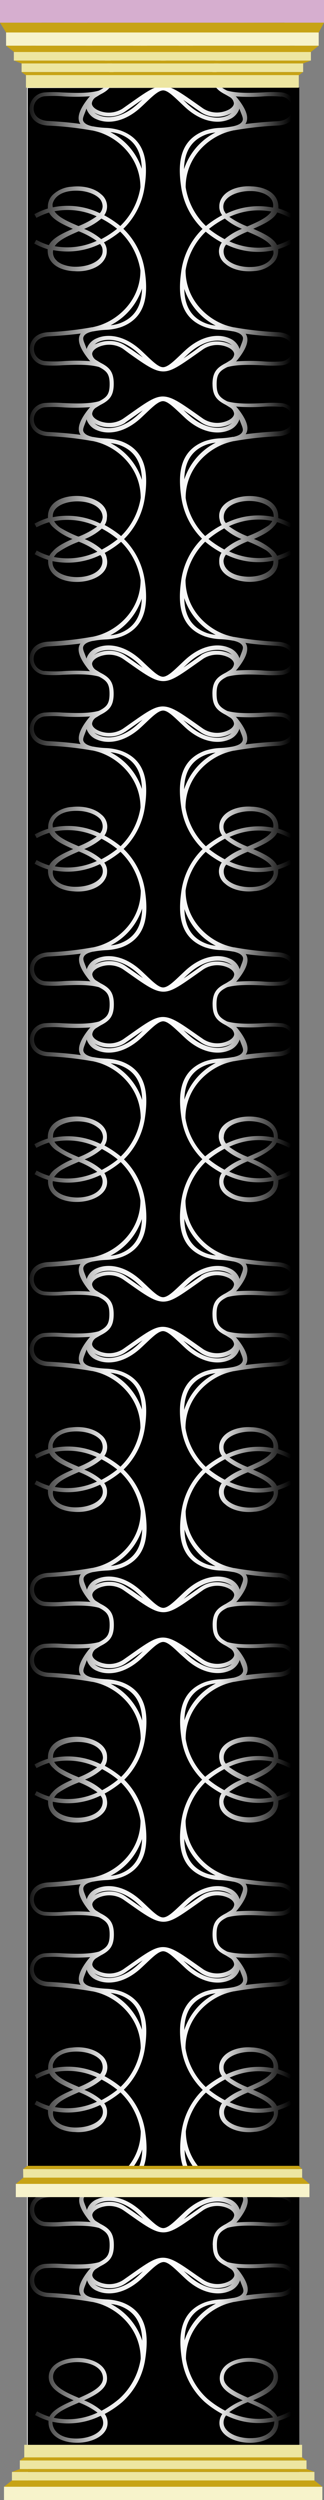 <svg xmlns="http://www.w3.org/2000/svg" xmlns:xlink="http://www.w3.org/1999/xlink" viewBox="0 0 113.69 876.14"><rect x="0" y="0" width="113.69" height="876.14" fill="#808080" stroke="none"/><defs><linearGradient id="White_Black" x1="9.49" y1="453.09" x2="105.03" y2="453.09" gradientUnits="userSpaceOnUse"><stop offset="0" stop-color="#fff"/><stop offset="1"/></linearGradient><linearGradient id="linear-gradient" x1="6458.79" y1="1658.63" x2="6458.79" y2="1564.87" gradientTransform="translate(-1554.52 6889.39) rotate(-90)" gradientUnits="userSpaceOnUse"><stop offset="0.02"/><stop offset="0.29" stop-color="#eee"/><stop offset="0.52" stop-color="#fff"/><stop offset="0.72" stop-color="#ececec"/><stop offset="1" stop-color="#171717"/></linearGradient></defs><title>temple-column</title><g id="Layer_2" data-name="Layer 2"><g id="Layer_1-2" data-name="Layer 1"><rect x="9.61" y="30.73" width="95.29" height="844.73" style="stroke-miterlimit:10;stroke-width:0.25px;stroke:url(#White_Black)"/><path d="M35,5.13a22.94,22.94,0,0,1-2.58.68l-.14,0A115.5,115.5,0,0,1,16.9,7.54c-4.69.24-6.45,3.18-6.54,5.62a5.79,5.79,0,0,0,5.12,6,44,44,0,0,0,6.42,0c4.27-.18,9.11-.39,12.74.62,2.68,1.39,3.73,2.46,3.73,6s-1,4.65-3.73,6c-3.63,1-8.47.81-12.74.62a45.47,45.47,0,0,0-6.42,0,5.8,5.8,0,0,0-5.12,6c.09,2.45,1.85,5.39,6.54,5.62a119,119,0,0,1,15.35,1.7l.14,0c1,.22,1.87.45,2.58.68,7.1,2.37,14.27,9.23,14.3,19.24a24,24,0,0,1-7.06,13.56,33.91,33.91,0,0,0-5.64-3.75,5.32,5.32,0,0,0,1-3.16,5.44,5.44,0,0,0-2.14-4.25c-2-1.82-5.17-2.7-8.2-2.72h-.14a17.51,17.51,0,0,0-1.92.11,10.46,10.46,0,0,0-6.75,2.94,5.5,5.5,0,0,0-1,1.4,6.23,6.23,0,0,0-.64,2.72,5.63,5.63,0,0,0,0,.58,24.14,24.14,0,0,0-4.72,2l.71,1.29a23.75,23.75,0,0,1,4.44-1.87c1.23,2.45,4.73,4.13,8.34,5.7-3.63,1.58-7.17,3.26-8.41,5.73a23.67,23.67,0,0,1-4.43-1.87l-.71,1.29a24.14,24.14,0,0,0,4.72,2,5.63,5.63,0,0,0,0,.58c.07,4.6,4.36,6.82,8.92,7.11.49,0,1,.06,1.46.06h.14c3.83,0,7.91-1.42,9.51-4.37a5.09,5.09,0,0,0,.71-2.6c0-.17,0-.33,0-.49a4.94,4.94,0,0,0-1-2.68,34,34,0,0,0,5.7-3.79,24,24,0,0,1,7.11,13.61c0,10-7.19,16.87-14.3,19.24-.71.23-1.58.46-2.57.68l-.15,0A119,119,0,0,1,17,116.41c-4.68.23-6.45,3.17-6.54,5.62a5.8,5.8,0,0,0,5.12,6A45.47,45.47,0,0,0,22,128c4.27-.19,9.11-.39,12.74.62,2.68,1.38,3.73,2.46,3.73,6s-1,4.64-3.73,6c-3.63,1-8.47.8-12.74.62a44,44,0,0,0-6.42,0,5.79,5.79,0,0,0-5.12,6c.09,2.44,1.86,5.38,6.54,5.62a115.5,115.5,0,0,1,15.35,1.7l.15,0a23.3,23.3,0,0,1,2.57.68c7.11,2.36,14.27,9.22,14.3,19.23a24,24,0,0,1-6.88,13.39A34.41,34.41,0,0,0,36.72,184a4.82,4.82,0,0,0,.79-2.55,5.39,5.39,0,0,0,.05-.71c0-4.45-5.49-6.9-10.66-6.94-5,0-10,2.15-10.08,7.14a5.49,5.49,0,0,0,0,.58,24.82,24.82,0,0,0-4.72,2l.71,1.28A23.75,23.75,0,0,1,17.28,183a6.37,6.37,0,0,0,1.52,1.89,21.42,21.42,0,0,0,6.62,4c-2.79,1.24-5.45,2.58-7,4.42a5.73,5.73,0,0,0-1.11,1.49,22.49,22.49,0,0,1-4.44-1.87l-.71,1.29a24.82,24.82,0,0,0,4.72,2,5.35,5.35,0,0,0,0,.58c.08,5,5.11,7.17,10.08,7.14,5.17,0,10.66-2.49,10.66-6.95a5.19,5.19,0,0,0-.16-1.32,4.88,4.88,0,0,0-.72-1.91,33.9,33.9,0,0,0,5.74-3.87,24,24,0,0,1,6.85,13.36c0,10-7.19,16.87-14.3,19.24a25.31,25.31,0,0,1-2.58.68l-.14,0a117.23,117.23,0,0,1-15.35,1.7c-4.68.23-6.45,3.17-6.54,5.62a5.79,5.79,0,0,0,5.12,6,44,44,0,0,0,6.42,0c4.27-.18,9.11-.39,12.74.62,2.68,1.39,3.73,2.46,3.73,6s-1,4.64-3.73,6c-3.63,1-8.47.8-12.74.62a44,44,0,0,0-6.42,0,5.79,5.79,0,0,0-5.12,6c.09,2.44,1.86,5.38,6.54,5.62A115.5,115.5,0,0,1,32.28,263l.14,0a22.94,22.94,0,0,1,2.58.68C42.11,266.11,49.27,273,49.3,283a24,24,0,0,1-7,13.56,33.76,33.76,0,0,0-5.65-3.74,5.36,5.36,0,0,0,1-3.16,5.45,5.45,0,0,0-2.15-4.25c-2-1.82-5.17-2.7-8.2-2.72h-.14a15.34,15.34,0,0,0-1.92.11,10.46,10.46,0,0,0-6.75,2.94,5.62,5.62,0,0,0-.95,1.39,6.42,6.42,0,0,0-.64,2.73,5.63,5.63,0,0,0,0,.58,24.14,24.14,0,0,0-4.72,2l.71,1.29a22.49,22.49,0,0,1,4.44-1.87c1.23,2.45,4.74,4.13,8.34,5.7-3.63,1.57-7.17,3.26-8.4,5.73a23.16,23.16,0,0,1-4.44-1.88l-.71,1.29a24.82,24.82,0,0,0,4.72,2,5.35,5.35,0,0,0,0,.58c.07,4.6,4.36,6.81,8.93,7.1a14.08,14.08,0,0,0,1.45.07h.14c3.84,0,7.91-1.43,9.51-4.37a5,5,0,0,0,.71-2.61,3.85,3.85,0,0,0,0-.48,4.91,4.91,0,0,0-1-2.68,34.22,34.22,0,0,0,5.7-3.79,23.93,23.93,0,0,1,7.11,13.61c0,10-7.19,16.87-14.29,19.23a23.53,23.53,0,0,1-2.58.68l-.15,0A115.5,115.5,0,0,1,17,333.74c-4.68.24-6.45,3.18-6.53,5.62a5.78,5.78,0,0,0,5.11,6,42.63,42.63,0,0,0,6.42,0c4.27-.18,9.11-.39,12.74.63,2.68,1.38,3.73,2.46,3.73,6s-1.05,4.64-3.73,6c-3.63,1-8.47.81-12.74.62a45.47,45.47,0,0,0-6.42,0,5.79,5.79,0,0,0-5.11,6C10.54,367,12.31,370,17,370.2a119,119,0,0,1,15.35,1.7l.15,0c1,.22,1.86.45,2.58.68,7.1,2.37,14.26,9.23,14.29,19.24a24,24,0,0,1-7,13.47,34.61,34.61,0,0,0-5.72-3.84,4.92,4.92,0,0,0,.87-2.64,5.49,5.49,0,0,0,0-.58c0-4.46-5.5-6.91-10.67-6.95-5,0-10,2.16-10.08,7.14a5.35,5.35,0,0,0,0,.58,25.09,25.09,0,0,0-4.72,2l.71,1.29a23.16,23.16,0,0,1,4.44-1.88,8.49,8.49,0,0,0,3.16,3.11,30.78,30.78,0,0,0,5.15,2.72,26.65,26.65,0,0,0-6,3.37,7.32,7.32,0,0,0-2.24,2.48,22.49,22.49,0,0,1-4.44-1.87l-.71,1.29a24.14,24.14,0,0,0,4.72,2,5.63,5.63,0,0,0,0,.58c.08,5,5.11,7.18,10.08,7.14,5.17,0,10.66-2.49,10.67-6.94a5.13,5.13,0,0,0-.34-1.86,5.22,5.22,0,0,0-.63-1.33,33.11,33.11,0,0,0,5.73-3.84,23.91,23.91,0,0,1,6.92,13.44c0,10-7.19,16.87-14.29,19.23a22.94,22.94,0,0,1-2.58.68l-.14,0a115.61,115.61,0,0,1-15.36,1.7c-4.68.24-6.44,3.18-6.53,5.62a5.79,5.79,0,0,0,5.12,6,43.87,43.87,0,0,0,6.41,0c4.27-.18,9.11-.39,12.74.62,2.68,1.39,3.73,2.46,3.73,6s-1,4.64-3.73,6c-3.63,1-8.47.8-12.74.62a43.87,43.87,0,0,0-6.41,0,5.79,5.79,0,0,0-5.12,6c.09,2.45,1.85,5.39,6.53,5.62a117.34,117.34,0,0,1,15.36,1.7l.14,0a25.31,25.31,0,0,1,2.58.68c7.1,2.37,14.27,9.23,14.29,19.24A24,24,0,0,1,42.26,514a33.91,33.91,0,0,0-5.64-3.75,5.32,5.32,0,0,0,1-3.16,5.47,5.47,0,0,0-2.14-4.25c-2-1.82-5.17-2.7-8.2-2.72h-.14a17.69,17.69,0,0,0-1.93.11,10.51,10.51,0,0,0-6.75,2.94,5.5,5.5,0,0,0-.95,1.4,6.19,6.19,0,0,0-.63,2.72,2.82,2.82,0,0,0,0,.58,23.88,23.88,0,0,0-4.72,2l.7,1.29a23.1,23.1,0,0,1,4.44-1.87c1.23,2.45,4.74,4.13,8.35,5.7-3.63,1.58-7.17,3.26-8.41,5.73a23.75,23.75,0,0,1-4.44-1.87l-.71,1.28a25.09,25.09,0,0,0,4.72,2,5.49,5.49,0,0,0,0,.58c.08,4.6,4.37,6.82,8.93,7.1a14.13,14.13,0,0,0,1.46.07h.14c3.83,0,7.91-1.43,9.5-4.37a5,5,0,0,0,.72-2.6c0-.17,0-.33,0-.49a5,5,0,0,0-1-2.68,33.22,33.22,0,0,0,5.7-3.79,23.91,23.91,0,0,1,7.11,13.61c0,10-7.19,16.87-14.29,19.24-.71.23-1.58.46-2.58.68l-.14,0A119.13,119.13,0,0,1,17,551.23c-4.68.23-6.44,3.17-6.53,5.62a5.8,5.8,0,0,0,5.12,6,45.33,45.33,0,0,0,6.41,0c4.27-.19,9.12-.39,12.75.62,2.68,1.38,3.72,2.46,3.72,6s-1,4.64-3.72,6c-3.63,1-8.48.81-12.75.63a43.87,43.87,0,0,0-6.41,0,5.79,5.79,0,0,0-5.12,6c.09,2.44,1.85,5.38,6.53,5.62a115.61,115.61,0,0,1,15.36,1.7l.14,0a22.94,22.94,0,0,1,2.58.68c7.1,2.36,14.27,9.22,14.29,19.23a24,24,0,0,1-6.87,13.39,33.81,33.81,0,0,0-5.73-3.87,4.82,4.82,0,0,0,.79-2.55,5.39,5.39,0,0,0,0-.71c0-4.45-5.5-6.9-10.67-6.94-5,0-10,2.15-10.07,7.14a3.75,3.75,0,0,0,0,.58,24.39,24.39,0,0,0-4.72,2l.71,1.29a23.75,23.75,0,0,1,4.44-1.87,6.41,6.41,0,0,0,1.53,1.89c1.57,1.64,4,2.87,6.61,4-2.79,1.25-5.45,2.59-7,4.42a6.19,6.19,0,0,0-1.11,1.5,22.49,22.49,0,0,1-4.44-1.87l-.7,1.29a23.88,23.88,0,0,0,4.72,2,2.82,2.82,0,0,0,0,.58c.08,5,5.11,7.18,10.08,7.14,5.17,0,10.66-2.48,10.66-6.94a5.68,5.68,0,0,0-.16-1.32,4.89,4.89,0,0,0-.73-1.91,34,34,0,0,0,5.75-3.87,24,24,0,0,1,6.84,13.36c0,10-7.19,16.87-14.29,19.24-.71.23-1.58.46-2.58.68l-.14,0A119.13,119.13,0,0,1,17,659.7c-4.68.23-6.44,3.17-6.53,5.62a5.8,5.8,0,0,0,5.12,6,45.33,45.33,0,0,0,6.41,0c4.27-.19,9.11-.39,12.74.62,2.68,1.38,3.73,2.46,3.73,6s-1,4.64-3.73,6c-3.63,1-8.47.8-12.74.62a43.87,43.87,0,0,0-6.41,0,5.79,5.79,0,0,0-5.12,6c.09,2.44,1.85,5.38,6.53,5.62a115.61,115.61,0,0,1,15.36,1.7l.14,0a22.94,22.94,0,0,1,2.58.68c7.1,2.36,14.27,9.22,14.29,19.23a23.87,23.87,0,0,1-7.05,13.56,33.26,33.26,0,0,0-5.64-3.74,5.35,5.35,0,0,0,1-3.16,5.47,5.47,0,0,0-2.14-4.25c-2-1.82-5.17-2.7-8.2-2.73h-.14a15.51,15.51,0,0,0-1.93.12,10.45,10.45,0,0,0-6.74,2.93,5.45,5.45,0,0,0-1,1.4,6.26,6.26,0,0,0-.63,2.72,3.82,3.82,0,0,0,0,.59,24.14,24.14,0,0,0-4.72,2l.71,1.29a22.41,22.41,0,0,1,4.43-1.87c1.23,2.45,4.74,4.13,8.35,5.7-3.63,1.57-7.17,3.26-8.41,5.72a22.49,22.49,0,0,1-4.44-1.87l-.71,1.29a25.09,25.09,0,0,0,4.72,2,3.66,3.66,0,0,0,0,.58c.07,4.6,4.36,6.81,8.92,7.1.49,0,1,.07,1.46.07h.14c3.83,0,7.91-1.43,9.51-4.37a5.1,5.1,0,0,0,.71-2.61c0-.16,0-.32,0-.48a5,5,0,0,0-1-2.68,34.05,34.05,0,0,0,5.7-3.8,24,24,0,0,1,7.11,13.62c0,10-7.2,16.87-14.3,19.23a22.94,22.94,0,0,1-2.58.68l-.14,0A115.67,115.67,0,0,1,17,768.56c-4.69.24-6.45,3.18-6.54,5.62a5.79,5.79,0,0,0,5.12,6,43.87,43.87,0,0,0,6.41,0c4.28-.18,9.12-.39,12.75.62,2.68,1.39,3.73,2.47,3.73,6s-1,4.65-3.73,6c-3.63,1-8.47.81-12.75.62a45.34,45.34,0,0,0-6.41,0,5.8,5.8,0,0,0-5.12,6c.09,2.45,1.85,5.39,6.54,5.62a119.2,119.2,0,0,1,15.35,1.7l.14,0c1,.22,1.87.45,2.58.68,7.1,2.37,14.27,9.23,14.3,19.24a23.72,23.72,0,0,1-7.52,14,32.09,32.09,0,0,1-6.24,4.19,21.93,21.93,0,0,0-6.11-3.64c4.27-1.93,8.09-4.1,8.06-7.71-.05-4.84-5.33-7.09-10.21-7.13h-.14c-5,0-10,2.21-10.11,6.49-.11,4.13,4.18,6.35,8.72,8.34-3.66,1.59-7.23,3.28-8.48,5.76A23.67,23.67,0,0,1,13,845.07l-.71,1.29a24.14,24.14,0,0,0,4.72,2,3.76,3.76,0,0,0,0,.58c.08,5,5.11,7.17,10.08,7.14,5.17,0,10.66-2.49,10.66-6.94a5.32,5.32,0,0,0-1-3.16,33.91,33.91,0,0,0,6.2-4.21,25.38,25.38,0,0,0,8-14.93c1.13-7.47,1.22-16.5-8.19-20a18.72,18.72,0,0,0-5.56-1,31.13,31.13,0,0,1-4.28-.52l-.15,0c-1.9-.41-3-1.07-3.34-2s.5-2.22,1.13-4.25l0,.11a6.1,6.1,0,0,0,3.61,3.74c3.56,1.56,9.49,1.24,15.49-4.31.61-.57,1.2-1.12,1.75-1.65,2.46-2.33,4.41-4.18,6-4.21h0c1.54,0,3.49,1.88,5.95,4.21.55.53,1.13,1.08,1.75,1.65,6,5.55,11.93,5.87,15.48,4.31a6.1,6.1,0,0,0,3.62-3.73l0-.12c.63,2,1.48,3.27,1.12,4.25s-1.43,1.6-3.33,2l-.15,0a31.13,31.13,0,0,1-4.28.52,18.78,18.78,0,0,0-5.57,1c-9.41,3.54-9.31,12.57-8.18,20a25.33,25.33,0,0,0,8,14.93A33.57,33.57,0,0,0,78,846a5.33,5.33,0,0,0-1,3.16c0,4.45,5.5,6.9,10.67,6.94,5,0,10-2.15,10.08-7.14a5.63,5.63,0,0,0,0-.58,24.14,24.14,0,0,0,4.72-2l-.71-1.29a23.75,23.75,0,0,1-4.44,1.87c-1.24-2.48-4.82-4.17-8.47-5.76,4.53-2,8.83-4.21,8.71-8.34-.11-4.28-5.14-6.49-10.1-6.49h-.14c-4.88,0-10.16,2.29-10.21,7.13,0,3.61,3.78,5.78,8.06,7.71A22.14,22.14,0,0,0,79,844.83a32.09,32.09,0,0,1-6.24-4.19,23.79,23.79,0,0,1-7.51-14c0-10,7.19-16.87,14.29-19.24.72-.23,1.58-.46,2.58-.68l.15,0A119,119,0,0,1,97.58,805c4.68-.23,6.45-3.17,6.53-5.62a5.79,5.79,0,0,0-5.11-6,45.47,45.47,0,0,0-6.42,0c-4.27.19-9.11.39-12.74-.62-2.68-1.38-3.73-2.46-3.73-6s1-4.64,3.73-6c3.63-1,8.47-.8,12.74-.62a44,44,0,0,0,6.42,0,5.78,5.78,0,0,0,5.11-6c-.08-2.44-1.85-5.38-6.53-5.62a115.5,115.5,0,0,1-15.35-1.7l-.15,0a23.53,23.53,0,0,1-2.58-.68c-7.1-2.36-14.26-9.22-14.29-19.23a24,24,0,0,1,7.05-13.56,33.35,33.35,0,0,0,5.65,3.74,5.36,5.36,0,0,0-1,3.16A5.45,5.45,0,0,0,79,744.51c2,1.82,5.17,2.7,8.2,2.73h.14a15.35,15.35,0,0,0,1.92-.12A10.48,10.48,0,0,0,96,744.19a5.68,5.68,0,0,0,.95-1.4,6.41,6.41,0,0,0,.64-2.72,5.35,5.35,0,0,0,0-.58,24.82,24.82,0,0,0,4.72-2l-.71-1.29a22.49,22.49,0,0,1-4.44,1.87c-1.23-2.45-4.74-4.13-8.35-5.7,3.63-1.57,7.18-3.26,8.41-5.72a22.49,22.49,0,0,1,4.44,1.87l.71-1.29a24.82,24.82,0,0,0-4.72-2,5.35,5.35,0,0,0,0-.58c-.08-4.6-4.36-6.81-8.93-7.1-.48,0-1-.07-1.46-.07h-.13c-3.84,0-7.91,1.43-9.51,4.37a5,5,0,0,0-.72,2.61,3.87,3.87,0,0,0,0,.48,4.91,4.91,0,0,0,1,2.68,33.65,33.65,0,0,0-5.7,3.8,24,24,0,0,1-7.11-13.62c0-10,7.19-16.87,14.29-19.23a22.94,22.94,0,0,1,2.58-.68l.15,0a115.5,115.5,0,0,1,15.35-1.7c4.68-.24,6.44-3.18,6.53-5.62a5.78,5.78,0,0,0-5.12-6,43.86,43.86,0,0,0-6.41,0c-4.27.18-9.11.39-12.74-.62-2.68-1.39-3.73-2.46-3.73-6s1-4.65,3.73-6c3.63-1,8.47-.81,12.74-.62a45.32,45.32,0,0,0,6.41,0,5.79,5.79,0,0,0,5.12-6c-.09-2.45-1.85-5.39-6.53-5.62A119,119,0,0,1,82.17,658L82,658c-1-.22-1.87-.45-2.58-.68-7.1-2.37-14.27-9.23-14.29-19.24A24.09,24.09,0,0,1,72,624.66a33.23,33.23,0,0,0,5.73,3.87,4.94,4.94,0,0,0-.79,2.55,5.52,5.52,0,0,0,0,.71c0,4.46,5.5,6.9,10.67,6.94,5,0,10-2.15,10.08-7.14a5.63,5.63,0,0,0,0-.58,24.14,24.14,0,0,0,4.72-2l-.71-1.29a22.49,22.49,0,0,1-4.44,1.87,6.49,6.49,0,0,0-1.52-1.89,21.6,21.6,0,0,0-6.62-4c2.79-1.24,5.45-2.58,7-4.42a6,6,0,0,0,1.11-1.5,23.75,23.75,0,0,1,4.44,1.87l.71-1.29a24.14,24.14,0,0,0-4.72-2,5.63,5.63,0,0,0,0-.58c-.08-5-5.11-7.17-10.08-7.14-5.17,0-10.67,2.49-10.67,6.94a5.61,5.61,0,0,0,.16,1.32,5.1,5.1,0,0,0,.73,1.92A33.46,33.46,0,0,0,72,622.69a23.88,23.88,0,0,1-6.85-13.36c0-10,7.19-16.87,14.29-19.23a23.53,23.53,0,0,1,2.58-.68l.15,0a115.5,115.5,0,0,1,15.35-1.7c4.68-.24,6.45-3.18,6.53-5.62a5.78,5.78,0,0,0-5.12-6,43.86,43.86,0,0,0-6.41,0c-4.27.18-9.11.39-12.74-.63-2.68-1.38-3.73-2.46-3.73-6s1-4.65,3.73-6c3.63-1,8.47-.81,12.74-.62a45.32,45.32,0,0,0,6.41,0,5.79,5.79,0,0,0,5.12-6c-.08-2.45-1.85-5.39-6.53-5.62a119,119,0,0,1-15.35-1.7l-.15,0c-1-.22-1.86-.45-2.58-.68-7.1-2.37-14.26-9.23-14.29-19.24a24,24,0,0,1,7-13.56,34,34,0,0,0,5.65,3.75,5.31,5.31,0,0,0-1,3.16A5.48,5.48,0,0,0,79,527.18c2,1.82,5.18,2.69,8.21,2.72h.13a17.69,17.69,0,0,0,1.93-.11A10.48,10.48,0,0,0,96,526.85a5.5,5.5,0,0,0,.95-1.4,6.37,6.37,0,0,0,.64-2.72,5.49,5.49,0,0,0,0-.58,25.09,25.09,0,0,0,4.72-2l-.71-1.28a23.75,23.75,0,0,1-4.44,1.87c-1.23-2.45-4.74-4.13-8.35-5.7,3.63-1.58,7.17-3.26,8.41-5.73a22.49,22.49,0,0,1,4.44,1.87l.71-1.29a24.14,24.14,0,0,0-4.72-2,5.63,5.63,0,0,0,0-.58c-.08-4.6-4.36-6.82-8.93-7.11-.48,0-1-.06-1.46-.06h-.13c-3.84,0-7.91,1.42-9.51,4.36a5.06,5.06,0,0,0-.72,2.61,3.64,3.64,0,0,0,0,.48,4.94,4.94,0,0,0,1,2.69,33,33,0,0,0-5.7,3.79,24,24,0,0,1-7.11-13.61c0-10,7.19-16.87,14.29-19.24a25.31,25.31,0,0,1,2.58-.68l.14,0a117.34,117.34,0,0,1,15.36-1.7c4.68-.24,6.44-3.17,6.53-5.62a5.79,5.79,0,0,0-5.12-6,43.87,43.87,0,0,0-6.41,0c-4.27.18-9.11.39-12.74-.62-2.68-1.39-3.73-2.46-3.73-6s1-4.64,3.73-6c3.63-1,8.47-.8,12.74-.62a43.87,43.87,0,0,0,6.41,0,5.79,5.79,0,0,0,5.12-6c-.09-2.44-1.85-5.38-6.53-5.62a115.61,115.61,0,0,1-15.36-1.7l-.14,0a22.94,22.94,0,0,1-2.58-.68c-7.1-2.36-14.27-9.23-14.29-19.23a24,24,0,0,1,7-13.48,33,33,0,0,0,5.72,3.84,5,5,0,0,0-.87,2.65,5.49,5.49,0,0,0,0,.58c0,4.45,5.49,6.9,10.66,6.94,5,0,10-2.15,10.08-7.14a3.76,3.76,0,0,0,0-.58,24.14,24.14,0,0,0,4.72-2l-.71-1.29a22.41,22.41,0,0,1-4.43,1.87A8.47,8.47,0,0,0,94,409a31.25,31.25,0,0,0-5.16-2.73,26.35,26.35,0,0,0,6-3.37,7.3,7.3,0,0,0,2.24-2.47,22.49,22.49,0,0,1,4.44,1.87l.71-1.29a25.09,25.09,0,0,0-4.72-2,5.35,5.35,0,0,0,0-.58c-.08-5-5.12-7.17-10.08-7.14-5.17,0-10.67,2.49-10.67,6.95a5.17,5.17,0,0,0,.34,1.86,4.91,4.91,0,0,0,.63,1.33,34.14,34.14,0,0,0-5.74,3.83,24,24,0,0,1-6.92-13.43c0-10,7.2-16.87,14.3-19.24a25.54,25.54,0,0,1,2.58-.67l.14,0a119.2,119.2,0,0,1,15.35-1.7c4.69-.23,6.45-3.17,6.54-5.62a5.8,5.8,0,0,0-5.12-6,45.34,45.34,0,0,0-6.41,0c-4.28.19-9.12.39-12.75-.62-2.68-1.38-3.73-2.46-3.73-6s1-4.64,3.73-6c3.63-1,8.47-.81,12.75-.63a42.5,42.5,0,0,0,6.41,0,5.79,5.79,0,0,0,5.12-6c-.09-2.44-1.85-5.38-6.54-5.62A115.67,115.67,0,0,1,82.18,332L82,332a22.94,22.94,0,0,1-2.58-.68c-7.1-2.36-14.27-9.22-14.3-19.23a23.93,23.93,0,0,1,7.06-13.56,33.26,33.26,0,0,0,5.64,3.74,5.35,5.35,0,0,0-1,3.16A5.48,5.48,0,0,0,79,309.7c2,1.82,5.17,2.69,8.2,2.72h.14a15.35,15.35,0,0,0,1.92-.12A10.4,10.4,0,0,0,96,309.37a5.72,5.72,0,0,0,1-1.4,6.37,6.37,0,0,0,.63-2.72,5.35,5.35,0,0,0,0-.58,24.82,24.82,0,0,0,4.72-2l-.71-1.29a22.49,22.49,0,0,1-4.44,1.87c-1.23-2.45-4.73-4.13-8.34-5.7,3.63-1.57,7.17-3.26,8.41-5.72a22.41,22.41,0,0,1,4.43,1.87l.71-1.29a24.14,24.14,0,0,0-4.72-2,3.76,3.76,0,0,0,0-.58c-.07-4.61-4.36-6.82-8.92-7.11-.49,0-1-.06-1.46-.06h-.14c-3.83,0-7.91,1.42-9.51,4.36a5.1,5.1,0,0,0-.71,2.61c0,.16,0,.32,0,.48a5,5,0,0,0,1,2.68,34.05,34.05,0,0,0-5.7,3.8A24,24,0,0,1,65.1,283c0-10,7.19-16.87,14.3-19.23a23.3,23.3,0,0,1,2.57-.68l.15,0a115.5,115.5,0,0,1,15.35-1.7c4.68-.24,6.45-3.18,6.54-5.62a5.79,5.79,0,0,0-5.12-6,44,44,0,0,0-6.42,0c-4.27.18-9.11.39-12.74-.62-2.68-1.39-3.73-2.46-3.73-6s1-4.64,3.73-6c3.63-1,8.47-.8,12.74-.62a44,44,0,0,0,6.42,0,5.79,5.79,0,0,0,5.12-6c-.09-2.45-1.86-5.39-6.54-5.62a117.23,117.23,0,0,1-15.35-1.7l-.15,0a25.77,25.77,0,0,1-2.57-.68c-7.11-2.37-14.27-9.23-14.3-19.24A24,24,0,0,1,72,189.84a33.23,33.23,0,0,0,5.73,3.87,4.85,4.85,0,0,0-.79,2.55,5.52,5.52,0,0,0,0,.71c0,4.46,5.49,6.9,10.66,6.95,5,0,10-2.16,10.08-7.14a5.35,5.35,0,0,0,0-.58,24.82,24.82,0,0,0,4.72-2l-.71-1.29a22.24,22.24,0,0,1-4.44,1.87,6.49,6.49,0,0,0-1.52-1.89,21.6,21.6,0,0,0-6.62-4c2.8-1.24,5.45-2.58,7-4.42a5.77,5.77,0,0,0,1.11-1.5,23.75,23.75,0,0,1,4.44,1.87l.71-1.28a24.82,24.82,0,0,0-4.72-2,5.49,5.49,0,0,0,0-.58c-.08-5-5.11-7.17-10.08-7.14-5.17,0-10.66,2.49-10.66,6.94a5.08,5.08,0,0,0,.16,1.32,4.92,4.92,0,0,0,.72,1.92A33.86,33.86,0,0,0,72,187.87a24,24,0,0,1-6.85-13.36c0-10,7.2-16.87,14.3-19.23A22.94,22.94,0,0,1,82,154.6l.14,0a115.5,115.5,0,0,1,15.35-1.7c4.69-.24,6.45-3.18,6.54-5.62a5.79,5.79,0,0,0-5.12-6,44,44,0,0,0-6.42,0c-4.27.18-9.11.39-12.74-.62-2.68-1.39-3.73-2.46-3.73-6s1-4.65,3.73-6c3.63-1,8.47-.81,12.74-.62a45.47,45.47,0,0,0,6.42,0,5.8,5.8,0,0,0,5.12-6c-.09-2.45-1.85-5.39-6.54-5.62a119,119,0,0,1-15.35-1.7l-.14,0c-1-.22-1.87-.45-2.58-.68-7.1-2.37-14.27-9.23-14.3-19.24A24,24,0,0,1,72.19,81.2,33.91,33.91,0,0,0,77.83,85a5.32,5.32,0,0,0-1,3.16A5.44,5.44,0,0,0,79,92.36c2,1.82,5.17,2.7,8.2,2.72h.14A17.51,17.51,0,0,0,89.21,95,10.46,10.46,0,0,0,96,92a5.5,5.5,0,0,0,1-1.4,6.23,6.23,0,0,0,.64-2.72,5.63,5.63,0,0,0,0-.58,24.14,24.14,0,0,0,4.72-2l-.71-1.29a23.75,23.75,0,0,1-4.44,1.87c-1.23-2.45-4.73-4.13-8.34-5.7,3.63-1.58,7.17-3.26,8.4-5.73a23.48,23.48,0,0,1,4.44,1.87l.71-1.29a24.14,24.14,0,0,0-4.72-2,5.63,5.63,0,0,0,0-.58c-.07-4.6-4.36-6.82-8.93-7.11-.48,0-1-.06-1.45-.06h-.14c-3.83,0-7.91,1.42-9.51,4.37a5.09,5.09,0,0,0-.71,2.6c0,.17,0,.33,0,.49a4.94,4.94,0,0,0,1,2.68,34,34,0,0,0-5.7,3.79,24,24,0,0,1-7.11-13.61c0-10,7.19-16.87,14.3-19.24.71-.23,1.57-.46,2.57-.68l.15,0A119,119,0,0,1,97.44,44c4.68-.23,6.45-3.17,6.54-5.62a5.8,5.8,0,0,0-5.12-6,45.47,45.47,0,0,0-6.42,0c-4.27.19-9.11.39-12.74-.62C77,30.42,76,29.34,76,25.77s1-4.64,3.73-6c3.63-1,8.47-.8,12.74-.62a44,44,0,0,0,6.42,0,5.79,5.79,0,0,0,5.12-6c-.09-2.44-1.86-5.38-6.54-5.62a115.5,115.5,0,0,1-15.35-1.7l-.15,0a22.72,22.72,0,0,1-2.57-.68M27.7,840.38c-4.72-2-9.18-4-9.08-7.5s4.48-5.1,8.76-5.06,8.71,1.82,8.75,5.67c0,3-4.11,5-8.42,6.89Zm8.5,8.75c0,3.37-4.68,5.43-9.2,5.47h-.15c-6.17,0-8.41-3.06-8.45-5.69v-.18a25.92,25.92,0,0,0,16.91-2.1A4,4,0,0,1,36.2,849.13Zm-17.34-1.81c1.25-2.06,4.9-3.63,8.45-5.16l.4-.18a27.92,27.92,0,0,1,6.51,3.53A24.3,24.3,0,0,1,18.86,847.32Zm23.31-39.16c5.95,2.24,7.63,7.07,7.74,12.15a22.34,22.34,0,0,0-11-12.86A13.26,13.26,0,0,1,42.17,808.16Zm36.36,25.2c0-3.85,4.56-5.64,8.75-5.67S96,829.38,96,832.75s-4.36,5.45-9.08,7.5h0C82.63,838.38,78.5,836.38,78.53,833.36ZM96.25,848.6v.17c0,2.64-2.28,5.7-8.44,5.7h-.15c-4.53,0-9.21-2.1-9.21-5.48a4,4,0,0,1,.89-2.49A25.94,25.94,0,0,0,96.25,848.6Zm-9.31-6.75.41.18c3.55,1.53,7.19,3.1,8.45,5.16a24.33,24.33,0,0,1-15.37-1.82A28.51,28.51,0,0,1,86.94,841.85ZM64.75,820.18c.1-5.08,1.79-9.91,7.74-12.15a13.18,13.18,0,0,1,3.27-.71A22.29,22.29,0,0,0,64.75,820.18ZM15.63,17.81a4.28,4.28,0,0,1-3.83-4.46c.07-1.91,1.45-4,5.14-4.21,1.72-.08,6.62-.37,11.27-1a3,3,0,0,0-.41.79c-.71,2,.31,4.63,3.13,8.19a8.8,8.8,0,0,0,.65.72,66.49,66.49,0,0,0-9.78-.05A45.18,45.18,0,0,1,15.63,17.81ZM16.94,42.4c-3.69-.19-5.07-2.29-5.14-4.2a4.27,4.27,0,0,1,3.83-4.46,43.61,43.61,0,0,1,6.17,0,67.9,67.9,0,0,0,9.78,0,7.3,7.3,0,0,0-.65.71c-2.82,3.57-3.84,6.25-3.13,8.2a3.13,3.13,0,0,0,.41.79C23.56,42.77,18.66,42.49,16.94,42.4Zm21.77,3.9A13.26,13.26,0,0,1,42,47c5.95,2.24,7.63,7.07,7.74,12.15A22.3,22.3,0,0,0,38.71,46.3ZM18.53,72.66a3.58,3.58,0,0,1-.09-.93c0-.08,0-.16,0-.23.56-2.35,2.95-4.67,8.32-4.67h.15c3.23,0,6.54,1.09,8.17,2.92A4.37,4.37,0,0,1,36,72.34,3.67,3.67,0,0,1,35,74.71,25.88,25.88,0,0,0,18.53,72.66Zm9,6.56c-3.57-1.54-7-3-8.4-5.18A24.38,24.38,0,0,1,33.9,75.82a30,30,0,0,1-6.37,3.41Zm8.23,7.32A3.8,3.8,0,0,1,36,88c0,3.38-4.68,5.44-9.21,5.48h-.15A12.43,12.43,0,0,1,22,92.66a7.53,7.53,0,0,1-2-1.18L20,91.42l-.16-.14a.23.23,0,0,0-.07-.07,3.86,3.86,0,0,1-1.19-2.66,3.74,3.74,0,0,1,.08-.89A26,26,0,0,0,35.08,85.5,4.38,4.38,0,0,1,35.75,86.54ZM19.2,86.28c1.4-2.18,4.83-3.67,8.42-5.23h0a29.81,29.81,0,0,1,6.3,3.36A24.53,24.53,0,0,1,19.2,86.28Zm16.31-2.47a21.79,21.79,0,0,0-6-3.59,21.83,21.83,0,0,0,6.06-3.62,32.43,32.43,0,0,1,5.51,3.58A32.19,32.19,0,0,1,35.51,83.81Zm14.32,17.31c-.11,5.08-1.79,9.91-7.74,12.15a13.26,13.26,0,0,1-3.28.71A22.3,22.3,0,0,0,49.83,101.12Zm-34.1,25.42a4.27,4.27,0,0,1-3.83-4.46c.07-1.91,1.45-4,5.14-4.2,1.72-.09,6.62-.38,11.27-1a3.13,3.13,0,0,0-.41.79c-.71,2,.31,4.63,3.13,8.2a7.3,7.3,0,0,0,.65.71,67.9,67.9,0,0,0-9.78,0A43.61,43.61,0,0,1,15.73,126.54ZM17,151.4c-3.69-.19-5.07-2.3-5.14-4.21a4.27,4.27,0,0,1,3.83-4.45,43.35,43.35,0,0,1,6.17,0,66.49,66.49,0,0,0,9.78-.05,8.8,8.8,0,0,0-.65.72c-2.82,3.56-3.84,6.24-3.13,8.19a3,3,0,0,0,.41.79C23.66,151.77,18.76,151.48,17,151.4Zm21.77,3.89a13.28,13.28,0,0,1,3.28.72c5.95,2.24,7.63,7.06,7.74,12.15A22.32,22.32,0,0,0,38.81,155.29Zm-20.25,26a3,3,0,0,1,0-.52c.09-3.37,4.49-5.09,8.76-5.06s8.61,1.79,8.74,5.55a4.14,4.14,0,0,1-.87,2.2A26,26,0,0,0,18.56,181.24Zm8.6,6.63A45.55,45.55,0,0,1,21.23,185,7,7,0,0,1,19,182.65a24.46,24.46,0,0,1,15.09,1.88,28.38,28.38,0,0,1-6.52,3.52Zm8.58,7.42a3.13,3.13,0,0,1,.24,1.25c0,3.85-4.56,5.64-8.75,5.67s-8.67-1.69-8.76-5.05a3.33,3.33,0,0,1,0-.55,26,26,0,0,0,16.75-2.14A4.61,4.61,0,0,1,35.74,195.29Zm-16.8-.09a5.91,5.91,0,0,1,1.22-1.52A33.65,33.65,0,0,1,27.23,190l.4-.17a28.21,28.21,0,0,1,6.52,3.52A24.41,24.41,0,0,1,18.94,195.2Zm16.83-2.63a20.48,20.48,0,0,0-6-3.69,20.66,20.66,0,0,0,6-3.68,32.15,32.15,0,0,1,5.56,3.69A32.78,32.78,0,0,1,35.77,192.57Zm14,17.15c-.1,5.08-1.79,9.91-7.74,12.15a13.26,13.26,0,0,1-3.28.71A22.3,22.3,0,0,0,49.76,209.72Zm-34.1,25.42a4.27,4.27,0,0,1-3.83-4.45c.07-1.92,1.45-4,5.14-4.21,1.72-.09,6.62-.37,11.27-1a3.12,3.12,0,0,0-.41.79c-.71,1.94.31,4.62,3.13,8.19a7.3,7.3,0,0,0,.65.71,69.38,69.38,0,0,0-9.78,0A43.61,43.61,0,0,1,15.66,235.14ZM17,259.74c-3.69-.19-5.07-2.3-5.14-4.21a4.27,4.27,0,0,1,3.83-4.45,42.14,42.14,0,0,1,6.17,0,69.38,69.38,0,0,0,9.78,0,7.3,7.3,0,0,0-.65.71c-2.82,3.56-3.84,6.24-3.13,8.19a3.29,3.29,0,0,0,.41.79C23.59,260.11,18.69,259.82,17,259.74Zm21.77,3.89a13.28,13.28,0,0,1,3.28.72c5.95,2.24,7.64,7.06,7.74,12.15A22.32,22.32,0,0,0,38.74,263.63ZM18.56,290a3.62,3.62,0,0,1-.09-.94c0-.08,0-.15,0-.23.56-2.34,2.95-4.66,8.32-4.66H27c3.23,0,6.54,1.08,8.17,2.91a4.4,4.4,0,0,1,.86,2.6,3.69,3.69,0,0,1-.91,2.37A25.88,25.88,0,0,0,18.56,290Zm9,6.56c-3.57-1.55-7-3-8.4-5.19a24.46,24.46,0,0,1,14.78,1.78,29.3,29.3,0,0,1-6.37,3.42Zm8.23,7.32a3.8,3.8,0,0,1,.28,1.43c0,3.38-4.68,5.44-9.21,5.47H26.7A12.44,12.44,0,0,1,22,310a7.55,7.55,0,0,1-2-1.19l-.06-.05-.16-.15-.07-.07a3.84,3.84,0,0,1-1.19-2.65,3.69,3.69,0,0,1,.08-.89,26,26,0,0,0,16.46-2.16A4.38,4.38,0,0,1,35.78,303.88Zm-16.55-.27c1.4-2.17,4.83-3.66,8.42-5.22h0a30.75,30.75,0,0,1,6.3,3.36A24.46,24.46,0,0,1,19.23,303.61Zm16.31-2.47a21.54,21.54,0,0,0-6-3.58,22.28,22.28,0,0,0,6.07-3.62,32.13,32.13,0,0,1,5.5,3.58A32.15,32.15,0,0,1,35.54,301.14Zm14.32,17.31c-.1,5.09-1.79,9.92-7.74,12.15a13.28,13.28,0,0,1-3.28.72A22.32,22.32,0,0,0,49.86,318.45Zm-34.1,25.43a4.28,4.28,0,0,1-3.83-4.46c.07-1.91,1.45-4,5.14-4.21,1.72-.08,6.62-.37,11.27-1a3.49,3.49,0,0,0-.41.79c-.71,1.95.31,4.63,3.13,8.19a7.41,7.41,0,0,0,.65.72,66.49,66.49,0,0,0-9.78-.05A45.18,45.18,0,0,1,15.76,343.88Zm1.31,24.85c-3.69-.18-5.07-2.29-5.14-4.2a4.28,4.28,0,0,1,3.83-4.46,43.61,43.61,0,0,1,6.17,0,66.49,66.49,0,0,0,9.78,0,7.3,7.3,0,0,0-.65.71c-2.82,3.57-3.84,6.25-3.13,8.2a3.49,3.49,0,0,0,.41.79C23.69,369.11,18.79,368.82,17.07,368.73Zm21.77,3.9a12.84,12.84,0,0,1,3.28.72c6,2.23,7.64,7.06,7.74,12.14A22.33,22.33,0,0,0,38.84,372.63ZM18.61,398.72a3.66,3.66,0,0,1,0-.66c.09-3.37,4.49-5.1,8.76-5.06a15.07,15.07,0,0,1,2.6.25,9.79,9.79,0,0,1,5,2.44,4.45,4.45,0,0,1,1.16,2.75,4,4,0,0,1-.89,2.45A25.93,25.93,0,0,0,18.61,398.72Zm.48,1.4a24.47,24.47,0,0,1,15,1.89,27.92,27.92,0,0,1-6.51,3.52C23.9,403.93,20.39,402.39,19.09,400.12ZM36,414c0,3.85-4.57,5.64-8.75,5.68-3.39,0-6.86-1.06-8.19-3.18a4.1,4.1,0,0,1-.3-.59,3.67,3.67,0,0,1-.28-1.29,3.87,3.87,0,0,1,.05-.69,26,26,0,0,0,16.69-2.12A3.56,3.56,0,0,1,36,414Zm-17-1.47a8.59,8.59,0,0,1,3.23-2.87c1.5-.83,3.26-1.59,5-2.34l.4-.17a28.12,28.12,0,0,1,6.48,3.53A24.47,24.47,0,0,1,19,412.55ZM35.69,410a21.32,21.32,0,0,0-6-3.67,21.57,21.57,0,0,0,6.06-3.66,32.26,32.26,0,0,1,5.56,3.67A31.82,31.82,0,0,1,35.69,410ZM49.78,427.2c-.11,5.09-1.79,9.91-7.74,12.15a13.28,13.28,0,0,1-3.28.72A22.36,22.36,0,0,0,49.78,427.2ZM15.67,452.62a4.28,4.28,0,0,1-3.83-4.45c.07-1.91,1.46-4,5.14-4.21,1.73-.08,6.62-.37,11.27-1a3.29,3.29,0,0,0-.41.79c-.71,1.95.32,4.63,3.13,8.19a6.31,6.31,0,0,0,.66.71,69.52,69.52,0,0,0-9.79,0A42.15,42.15,0,0,1,15.67,452.62ZM17,477.22c-3.68-.19-5.07-2.29-5.14-4.21a4.28,4.28,0,0,1,3.83-4.45,43.62,43.62,0,0,1,6.17,0,69.52,69.52,0,0,0,9.79-.05,6.31,6.31,0,0,0-.66.71c-2.81,3.57-3.84,6.25-3.13,8.19a3.12,3.12,0,0,0,.41.79C23.6,477.59,18.71,477.31,17,477.22Zm21.78,3.9a13.26,13.26,0,0,1,3.28.71c6,2.24,7.63,7.07,7.74,12.15A22.34,22.34,0,0,0,38.76,481.12ZM18.57,507.48a4.76,4.76,0,0,1-.09-.94c0-.07,0-.15,0-.23.55-2.34,2.95-4.66,8.32-4.66H27c3.23,0,6.54,1.08,8.17,2.91a4.4,4.4,0,0,1,.86,2.6,3.62,3.62,0,0,1-.92,2.37A25.86,25.86,0,0,0,18.57,507.48Zm9,6.56c-3.57-1.55-7-3-8.4-5.18a24.27,24.27,0,0,1,14.77,1.78,29.64,29.64,0,0,1-6.36,3.41Zm8.23,7.32a4,4,0,0,1,.27,1.43c0,3.38-4.68,5.44-9.2,5.47h-.15a12.44,12.44,0,0,1-4.68-.79,7.63,7.63,0,0,1-2-1.18l-.07-.06-.15-.15-.07-.06a3.87,3.87,0,0,1-1.2-2.66,5.17,5.17,0,0,1,.08-.89,26,26,0,0,0,16.47-2.16A4.71,4.71,0,0,1,35.8,521.36Zm-16.56-.26c1.4-2.18,4.84-3.67,8.43-5.23h0A30.43,30.43,0,0,1,34,519.22,24.44,24.44,0,0,1,19.24,521.1Zm16.32-2.48a21.93,21.93,0,0,0-6-3.58,22,22,0,0,0,6.06-3.62A32.22,32.22,0,0,1,41.13,515,32,32,0,0,1,35.56,518.62Zm14.32,17.32c-.11,5.08-1.79,9.91-7.74,12.14a12.84,12.84,0,0,1-3.28.72A22.37,22.37,0,0,0,49.88,535.94ZM15.77,561.36a4.29,4.29,0,0,1-3.83-4.46c.07-1.91,1.46-4,5.14-4.2,1.73-.09,6.63-.38,11.27-1a3.49,3.49,0,0,0-.41.79c-.71,1.95.32,4.63,3.13,8.2a6.31,6.31,0,0,0,.66.71,66.63,66.63,0,0,0-9.79,0A43.62,43.62,0,0,1,15.77,561.36Zm1.31,24.86C13.4,586,12,583.92,11.94,582a4.29,4.29,0,0,1,3.83-4.46,45.19,45.19,0,0,1,6.17,0,66.63,66.63,0,0,0,9.79-.05,6.4,6.4,0,0,0-.66.72c-2.81,3.56-3.84,6.24-3.13,8.19a3.49,3.49,0,0,0,.41.79C23.71,586.59,18.81,586.3,17.08,586.22Zm21.78,3.89a13.28,13.28,0,0,1,3.28.72c6,2.23,7.63,7.06,7.74,12.15A22.36,22.36,0,0,0,38.86,590.11ZM18.61,616.06a4.41,4.41,0,0,1,0-.52c.1-3.37,4.49-5.1,8.77-5.06s8.6,1.79,8.74,5.55a4.07,4.07,0,0,1-.88,2.2A25.89,25.89,0,0,0,18.61,616.06Zm8.6,6.63a45.55,45.55,0,0,1-5.93-2.88A7,7,0,0,1,19,617.47a24.36,24.36,0,0,1,15.08,1.88,28.3,28.3,0,0,1-6.51,3.52Zm8.58,7.41a3.36,3.36,0,0,1,.24,1.26c0,3.85-4.57,5.64-8.75,5.67s-8.67-1.69-8.76-5.06a3.25,3.25,0,0,1,0-.54,26,26,0,0,0,16.74-2.14A5,5,0,0,1,35.79,630.1ZM19,630a5.79,5.79,0,0,1,1.23-1.52,33.55,33.55,0,0,1,7.06-3.68l.41-.17a28.13,28.13,0,0,1,6.51,3.52A24.39,24.39,0,0,1,19,630Zm16.83-2.63a20.42,20.42,0,0,0-6-3.69,20.6,20.6,0,0,0,6-3.68,31.92,31.92,0,0,1,5.56,3.68A31.48,31.48,0,0,1,35.81,627.39Zm14,17.15c-.11,5.08-1.79,9.91-7.74,12.15a13.26,13.26,0,0,1-3.28.71A22.34,22.34,0,0,0,49.81,644.54ZM15.7,670a4.28,4.28,0,0,1-3.83-4.46c.07-1.91,1.46-4,5.14-4.2,1.73-.09,6.63-.37,11.27-1a3.49,3.49,0,0,0-.41.79c-.71,1.95.32,4.63,3.13,8.2a6.31,6.31,0,0,0,.66.71,68,68,0,0,0-9.79,0A43.62,43.62,0,0,1,15.7,670ZM17,694.56c-3.68-.19-5.07-2.3-5.14-4.21a4.29,4.29,0,0,1,3.83-4.46,45.19,45.19,0,0,1,6.17,0,66.63,66.63,0,0,0,9.79,0,7.4,7.4,0,0,0-.66.72c-2.81,3.56-3.84,6.24-3.13,8.19a3.29,3.29,0,0,0,.41.79C23.64,694.93,18.74,694.64,17,694.56Zm21.78,3.89a13.28,13.28,0,0,1,3.28.72c6,2.24,7.63,7.06,7.74,12.15A22.36,22.36,0,0,0,38.79,698.45ZM18.6,724.81a4,4,0,0,1-.08-.93,1.77,1.77,0,0,1,0-.23c.56-2.34,2.95-4.66,8.32-4.66H27c3.23,0,6.54,1.08,8.17,2.91a4.4,4.4,0,0,1,.86,2.59,3.65,3.65,0,0,1-.92,2.38A25.93,25.93,0,0,0,18.6,724.81Zm9,6.57c-3.57-1.55-7-3-8.4-5.19A24.46,24.46,0,0,1,34,728a30,30,0,0,1-6.37,3.42Zm8.23,7.32a3.75,3.75,0,0,1,.27,1.43c0,3.38-4.68,5.43-9.2,5.47h-.15a12.48,12.48,0,0,1-4.68-.79,7.36,7.36,0,0,1-2-1.18l-.06,0-.16-.15-.07-.07a3.8,3.8,0,0,1-1.19-2.65,3.69,3.69,0,0,1,.08-.89,26.08,26.08,0,0,0,16.46-2.16A4.49,4.49,0,0,1,35.83,738.7Zm-16.56-.27c1.4-2.17,4.84-3.66,8.43-5.22h0A30,30,0,0,1,34,736.56,24.44,24.44,0,0,1,19.27,738.43ZM35.59,736a21.94,21.94,0,0,0-6-3.59,22,22,0,0,0,6.06-3.61,32.22,32.22,0,0,1,5.51,3.58A32.54,32.54,0,0,1,35.59,736Zm14.32,17.31c-.11,5.09-1.79,9.91-7.74,12.15a13.28,13.28,0,0,1-3.28.72A22.36,22.36,0,0,0,49.91,753.27ZM15.8,778.7A4.28,4.28,0,0,1,12,774.24c.06-1.91,1.45-4,5.13-4.21,1.73-.08,6.63-.37,11.27-1a3.29,3.29,0,0,0-.41.79c-.71,1.95.32,4.63,3.13,8.19a8.93,8.93,0,0,0,.66.72,66.63,66.63,0,0,0-9.79-.05A45.19,45.19,0,0,1,15.8,778.7ZM28,803.77a3.49,3.49,0,0,0,.41.79c-4.64-.63-9.54-.92-11.27-1-3.68-.18-5.07-2.29-5.13-4.2a4.26,4.26,0,0,1,3.82-4.46,43.62,43.62,0,0,1,6.17,0,66.63,66.63,0,0,0,9.79,0,7.4,7.4,0,0,0-.66.71C28.29,799.14,27.26,801.82,28,803.77Zm20.64-6.29c-5.47,5.07-10.77,5.41-13.89,4a5.83,5.83,0,0,1-1.54-.95l.45.27a10.72,10.72,0,0,0,4.81,1.1A9.71,9.71,0,0,0,44,800.29l2.41-1.69c1.4-1,2.64-1.86,3.76-2.61Zm31.33,3.91c-3.13,1.37-8.42,1-13.9-4l-1.58-1.49c1.11.75,2.35,1.62,3.75,2.61l2.42,1.69a9.78,9.78,0,0,0,5.58,1.65A10.56,10.56,0,0,0,81,800.7c.16-.08.31-.17.46-.26A6.17,6.17,0,0,1,79.94,801.39Zm18.91-6.63a4.27,4.27,0,0,1,3.83,4.46c-.07,1.91-1.46,4-5.14,4.2-1.73.09-6.62.37-11.27,1a3.49,3.49,0,0,0,.41-.79c.71-1.95-.31-4.63-3.13-8.2a7.3,7.3,0,0,0-.65-.71,67.9,67.9,0,0,0,9.78,0A43.61,43.61,0,0,1,98.85,794.76Zm-24.21-8c0,4.36,1.7,5.86,4.68,7.4l1.42.88a2.91,2.91,0,0,1,1.47,2.17c0,.82-.69,1.66-1.91,2.29a9,9,0,0,1-8.86-.44L69,797.4c-5.79-4.07-8.74-6.12-11.73-6.17s-5.92,2.1-11.71,6.17l-2.41,1.69a9,9,0,0,1-8.87.44c-1.21-.63-1.91-1.47-1.9-2.29a2.94,2.94,0,0,1,1.47-2.18l1.41-.87c3-1.54,4.69-3,4.69-7.39s-1.7-5.86-4.69-7.41l-1.41-.87a2.94,2.94,0,0,1-1.47-2.18c0-.82.69-1.65,1.9-2.29a9,9,0,0,1,8.87.45c.86.59,1.66,1.16,2.41,1.69,5.79,4.07,8.72,6.12,11.71,6.16s5.94-2.09,11.73-6.16c.75-.53,1.55-1.1,2.41-1.69a9,9,0,0,1,8.86-.45c1.22.64,1.91,1.47,1.91,2.29a2.94,2.94,0,0,1-1.47,2.18l-1.42.87C76.34,780.94,74.64,782.44,74.64,786.79Zm-41-14-.45.26a5.83,5.83,0,0,1,1.54-1c3.12-1.37,8.42-1,13.89,4.05.56.51,1.08,1,1.59,1.49-1.12-.75-2.36-1.63-3.76-2.61L44,773.29a9.79,9.79,0,0,0-5.59-1.65A10.6,10.6,0,0,0,33.63,772.75Zm37,.67-2.42,1.7c-1.4,1-2.64,1.86-3.75,2.61L66,776.24c5.48-5.07,10.77-5.41,13.9-4a6.48,6.48,0,0,1,1.54.95c-.15-.09-.3-.18-.46-.26a10.56,10.56,0,0,0-4.81-1.11A9.78,9.78,0,0,0,70.63,773.42Zm26.91-3.26c3.68.19,5.07,2.3,5.14,4.21a4.28,4.28,0,0,1-3.83,4.46,45.18,45.18,0,0,1-6.17,0,66.49,66.49,0,0,0-9.78.05,8.8,8.8,0,0,0,.65-.72c2.82-3.56,3.84-6.24,3.13-8.19a3.29,3.29,0,0,0-.41-.79C90.92,769.79,95.81,770.08,97.54,770.16Zm-21.78-3.89a13.2,13.2,0,0,1-3.27-.72c-5.95-2.24-7.64-7.06-7.74-12.15A22.31,22.31,0,0,0,75.76,766.27ZM96,739.91a3.58,3.58,0,0,1,.09.93,1.79,1.79,0,0,1,0,.23c-.55,2.34-2.94,4.66-8.31,4.66h-.15c-3.23,0-6.54-1.08-8.17-2.91a4.33,4.33,0,0,1-.86-2.59,3.69,3.69,0,0,1,.91-2.38A26,26,0,0,0,96,739.91Zm-9-6.57c3.57,1.55,7,3,8.4,5.19a24.45,24.45,0,0,1-14.78-1.78,29.89,29.89,0,0,1,6.36-3.42ZM78.73,726a3.76,3.76,0,0,1-.28-1.43c0-3.38,4.68-5.43,9.21-5.47h.15a12.43,12.43,0,0,1,4.67.79,7.06,7.06,0,0,1,2,1.18l.07,0,.15.15.07.07a3.81,3.81,0,0,1,1.2,2.65,3.69,3.69,0,0,1-.08.89,26.06,26.06,0,0,0-16.46,2.16A4.18,4.18,0,0,1,78.73,726Zm16.55.27c-1.4,2.17-4.83,3.66-8.42,5.22h0a30,30,0,0,1-6.29-3.36A24.46,24.46,0,0,1,95.28,726.29ZM79,728.76a22.09,22.09,0,0,0,6,3.59A22,22,0,0,0,78.9,736a32.22,32.22,0,0,1-5.51-3.58A32.54,32.54,0,0,1,79,728.76ZM64.65,711.45c.1-5.09,1.79-9.91,7.74-12.15a13.2,13.2,0,0,1,3.27-.72A22.31,22.31,0,0,0,64.65,711.45Zm17.21-15-.14,0a32.87,32.87,0,0,1-4.28.51,19.45,19.45,0,0,0-5.57,1c-9.41,3.54-9.32,12.57-8.18,20.05a25.44,25.44,0,0,0,7.46,14.42,25.46,25.46,0,0,0-7.4,14.36c-1.13,7.48-1.23,16.51,8.18,20a19.45,19.45,0,0,0,5.57,1,32.67,32.67,0,0,1,4.28.51l.15,0c1.9.42,3,1.08,3.33,2s-.49,2.21-1.12,4.25l0-.12a6.12,6.12,0,0,0-3.62-3.74C76.94,769.16,71,769.47,65,775l-1.75,1.65c-2.46,2.34-4.41,4.19-5.95,4.21h0c-1.54,0-3.49-1.87-6-4.21L49.61,775c-6-5.54-11.93-5.86-15.49-4.31a6.13,6.13,0,0,0-3.61,3.74l0,.12c-.63-2-1.48-3.28-1.13-4.25s1.44-1.6,3.34-2l.15,0a32.67,32.67,0,0,1,4.28-.51,19.38,19.38,0,0,0,5.56-1c9.41-3.54,9.32-12.57,8.19-20a25.57,25.57,0,0,0-7.46-14.42A25.58,25.58,0,0,0,50.81,718c1.13-7.48,1.22-16.51-8.19-20.05a19.44,19.44,0,0,0-5.56-1,32.67,32.67,0,0,1-4.28-.51l-.15,0c-1.9-.42-3-1.08-3.34-2s.49-2.21,1.13-4.25l0,.12A6.1,6.1,0,0,0,34.06,694c3.56,1.55,9.49,1.24,15.48-4.31l1.76-1.65c2.46-2.34,4.4-4.19,5.94-4.21h0c1.54,0,3.48,1.87,6,4.21L65,689.7c6,5.55,11.93,5.86,15.48,4.31a6.14,6.14,0,0,0,3.62-3.74l0-.12c.63,2,1.48,3.28,1.12,4.25S83.77,696,81.86,696.42ZM43.93,691.3l2.41-1.7c1.4-1,2.64-1.86,3.76-2.61-.51.48-1,1-1.59,1.49-5.47,5.07-10.77,5.41-13.89,4a6.1,6.1,0,0,1-1.54-.95l.45.26A10.6,10.6,0,0,0,38.34,693,9.79,9.79,0,0,0,43.93,691.3Zm37,.67c.16-.08.31-.17.46-.26a6.17,6.17,0,0,1-1.54.95c-3.13,1.37-8.42,1-13.9-4l-1.58-1.49c1.11.75,2.35,1.63,3.75,2.61l2.42,1.7a9.78,9.78,0,0,0,5.58,1.65A10.56,10.56,0,0,0,80.92,692ZM98.75,686a4.27,4.27,0,0,1,3.83,4.45c-.07,1.91-1.46,4-5.14,4.21-1.73.08-6.62.37-11.27,1a3.29,3.29,0,0,0,.41-.79c.71-1.95-.31-4.63-3.13-8.19a8.8,8.8,0,0,0-.65-.72,66.49,66.49,0,0,0,9.78,0A43.35,43.35,0,0,1,98.75,686Zm-24.17-8.1c0,4.36,1.69,5.85,4.68,7.4l1.42.87a2.94,2.94,0,0,1,1.47,2.18c0,.82-.7,1.65-1.91,2.29a9,9,0,0,1-8.87-.45L69,688.53c-5.79-4.07-8.72-6.12-11.71-6.16s-5.93,2.09-11.72,6.16l-2.41,1.69a9,9,0,0,1-8.87.45c-1.21-.64-1.91-1.47-1.91-2.29a3,3,0,0,1,1.48-2.18l1.41-.87c3-1.55,4.69-3.05,4.69-7.4s-1.7-5.86-4.69-7.4l-1.41-.87a3,3,0,0,1-1.48-2.18c0-.82.7-1.66,1.91-2.29a9,9,0,0,1,8.87.44l2.41,1.69c5.79,4.07,8.74,6.12,11.72,6.17s5.92-2.1,11.71-6.17l2.41-1.69a9,9,0,0,1,8.87-.44c1.21.63,1.91,1.47,1.91,2.29a2.94,2.94,0,0,1-1.47,2.18l-1.42.87C76.27,672.07,74.58,673.57,74.58,677.93ZM33.53,664l-.45.26a5.83,5.83,0,0,1,1.54-.95c3.12-1.37,8.42-1,13.89,4l1.59,1.49c-1.12-.75-2.36-1.62-3.76-2.61l-2.41-1.69a9.79,9.79,0,0,0-5.59-1.65A10.6,10.6,0,0,0,33.53,664Zm37,.41-2.42,1.69c-1.4,1-2.64,1.86-3.75,2.61l1.58-1.49c5.48-5.07,10.77-5.41,13.9-4a6.17,6.17,0,0,1,1.54.95l-.46-.27a10.69,10.69,0,0,0-4.81-1.1A9.71,9.71,0,0,0,70.53,664.43Zm26.91-3.26c3.68.18,5.07,2.29,5.14,4.2a4.27,4.27,0,0,1-3.83,4.46,43.61,43.61,0,0,1-6.17,0,67.9,67.9,0,0,0-9.78.05,7.3,7.3,0,0,0,.65-.71c2.82-3.57,3.84-6.25,3.13-8.2a3.49,3.49,0,0,0-.41-.79C90.82,660.79,95.71,661.08,97.44,661.17Zm-21.78-3.9a13.18,13.18,0,0,1-3.27-.71c-6-2.24-7.64-7.07-7.74-12.15A22.29,22.29,0,0,0,75.66,657.27Zm20.26-25.94c0,.17,0,.34,0,.51-.09,3.37-4.49,5.1-8.76,5.06s-8.61-1.78-8.75-5.54a4,4,0,0,1,.88-2.2A26,26,0,0,0,95.92,631.33Zm-8.6-6.64a45.55,45.55,0,0,1,5.93,2.88,7,7,0,0,1,2.23,2.34A24.43,24.43,0,0,1,80.4,628a28.13,28.13,0,0,1,6.51-3.52Zm-8.58-7.41A3.18,3.18,0,0,1,78.5,616c0-3.84,4.56-5.63,8.74-5.67S95.92,612,96,615.41a4.63,4.63,0,0,1,0,.54,26,26,0,0,0-16.74,2.14A4.32,4.32,0,0,1,78.74,617.28Zm16.8.08a5.6,5.6,0,0,1-1.23,1.52,33.09,33.09,0,0,1-7.06,3.68l-.41.18a28.13,28.13,0,0,1-6.51-3.53A24.48,24.48,0,0,1,95.54,617.36ZM78.71,620a20.69,20.69,0,0,0,6,3.69,20.53,20.53,0,0,0-6,3.68,32.34,32.34,0,0,1-5.56-3.69A31.81,31.81,0,0,1,78.71,620Zm-14-17.16c.1-5.08,1.79-9.91,7.73-12.14a12.93,12.93,0,0,1,3.28-.72A22.32,22.32,0,0,0,64.72,602.84ZM81.89,588l-.14,0a32.87,32.87,0,0,1-4.28.51,19.45,19.45,0,0,0-5.57,1c-9.41,3.54-9.31,12.57-8.18,20a25.54,25.54,0,0,0,7.21,14.18,25.51,25.51,0,0,0-7.24,14.21c-1.14,7.47-1.23,16.5,8.18,20a18.78,18.78,0,0,0,5.57,1,31.31,31.31,0,0,1,4.28.52l.14,0c1.91.41,3,1.07,3.34,2s-.49,2.21-1.12,4.24l0-.11a6.12,6.12,0,0,0-3.62-3.74c-3.55-1.56-9.49-1.24-15.48,4.31-.62.57-1.2,1.12-1.75,1.65-2.47,2.33-4.41,4.18-6,4.21h0c-1.54,0-3.48-1.88-5.94-4.21-.55-.53-1.14-1.08-1.76-1.65-6-5.55-11.92-5.87-15.48-4.31a6.08,6.08,0,0,0-3.61,3.74l0,.11c-.64-2-1.48-3.27-1.13-4.25s1.44-1.6,3.34-2l.15,0a31.13,31.13,0,0,1,4.28-.52,18.77,18.77,0,0,0,5.56-1c9.41-3.54,9.32-12.57,8.19-20a25.57,25.57,0,0,0-7.21-14.18,25.61,25.61,0,0,0,7.24-14.21c1.13-7.48,1.22-16.51-8.19-20a19.44,19.44,0,0,0-5.56-1,32.67,32.67,0,0,1-4.28-.51l-.15,0c-1.9-.42-3-1.08-3.34-2s.5-2.22,1.13-4.25l0,.12a6.1,6.1,0,0,0,3.61,3.74c3.56,1.55,9.49,1.23,15.48-4.31l1.76-1.65c2.46-2.34,4.4-4.19,5.94-4.21h0c1.54,0,3.48,1.87,5.95,4.21L65,581.23c6,5.54,11.93,5.86,15.48,4.31a6.14,6.14,0,0,0,3.62-3.74l0-.12c.63,2,1.48,3.28,1.12,4.25S83.8,587.53,81.89,588ZM44,583l2.41-1.7c1.4-1,2.64-1.86,3.75-2.61-.5.48-1,1-1.58,1.49-5.47,5.07-10.77,5.41-13.89,4.05a6.35,6.35,0,0,1-1.55-1c.15.09.3.18.46.26a10.6,10.6,0,0,0,4.81,1.11A9.79,9.79,0,0,0,44,583Zm37,.41.46-.26a6.48,6.48,0,0,1-1.54.95c-3.13,1.36-8.42,1-13.9-4l-1.58-1.49c1.11.75,2.35,1.62,3.75,2.61.76.53,1.56,1.1,2.42,1.69a9.69,9.69,0,0,0,5.58,1.66A10.6,10.6,0,0,0,81,583.37Zm17.83-6a4.28,4.28,0,0,1,3.83,4.46c-.07,1.91-1.46,4-5.14,4.2-1.73.09-6.62.38-11.27,1a3.49,3.49,0,0,0,.41-.79c.71-1.95-.31-4.63-3.13-8.2a7.31,7.31,0,0,0-.66-.71,66.63,66.63,0,0,0,9.79.05A45.18,45.18,0,0,1,98.82,577.42Zm-24.21-8c0,4.35,1.69,5.85,4.68,7.39l1.42.88a2.94,2.94,0,0,1,1.47,2.18c0,.82-.69,1.65-1.91,2.29a9,9,0,0,1-8.87-.45L69,580.06c-5.79-4.07-8.74-6.12-11.73-6.17s-5.92,2.1-11.71,6.17l-2.41,1.69a9,9,0,0,1-8.87.45c-1.21-.64-1.91-1.47-1.9-2.29a2.94,2.94,0,0,1,1.47-2.18l1.41-.88c3-1.54,4.69-3,4.69-7.39s-1.7-5.86-4.69-7.4l-1.41-.88A2.91,2.91,0,0,1,32.38,559c0-.82.69-1.66,1.9-2.3a9,9,0,0,1,8.87.45l2.41,1.69c5.79,4.07,8.72,6.12,11.71,6.17s5.94-2.1,11.73-6.17l2.4-1.69a9,9,0,0,1,8.87-.45c1.22.64,1.91,1.47,1.91,2.3a2.93,2.93,0,0,1-1.47,2.17l-1.42.88C76.3,563.6,74.61,565.1,74.61,569.46Zm-41-14.05-.46.26a6.35,6.35,0,0,1,1.55-.95c3.12-1.36,8.42-1,13.89,4,.56.51,1.08,1,1.58,1.49-1.11-.75-2.35-1.62-3.75-2.61L44,556a9.71,9.71,0,0,0-5.59-1.65A10.72,10.72,0,0,0,33.6,555.41Zm37,.68-2.42,1.69c-1.4,1-2.64,1.86-3.75,2.61L66,558.9c5.48-5.07,10.77-5.41,13.9-4a6.17,6.17,0,0,1,1.54.95c-.15-.1-.3-.18-.46-.27a10.72,10.72,0,0,0-4.81-1.1A9.68,9.68,0,0,0,70.6,556.09Zm26.91-3.26c3.68.18,5.07,2.29,5.14,4.2a4.28,4.28,0,0,1-3.83,4.46,43.61,43.61,0,0,1-6.17,0,66.63,66.63,0,0,0-9.79,0,6.31,6.31,0,0,0,.66-.71c2.82-3.57,3.84-6.25,3.13-8.2a3.49,3.49,0,0,0-.41-.79C90.89,552.45,95.78,552.74,97.51,552.83Zm-21.78-3.9a12.93,12.93,0,0,1-3.28-.72c-5.94-2.23-7.63-7.06-7.73-12.14A22.29,22.29,0,0,0,75.73,548.93Zm20.19-26.36a3.58,3.58,0,0,1,.09.93,1.64,1.64,0,0,1,0,.23c-.55,2.34-2.94,4.67-8.31,4.67h-.15c-3.23,0-6.54-1.09-8.17-2.92a4.33,4.33,0,0,1-.86-2.59,3.66,3.66,0,0,1,.91-2.38A25.88,25.88,0,0,0,95.92,522.57Zm-9-6.57c3.57,1.55,7,3,8.4,5.19a24.37,24.37,0,0,1-14.78-1.78A29.45,29.45,0,0,1,86.91,516Zm-8.23-7.31a3.85,3.85,0,0,1-.28-1.44c0-3.37,4.68-5.43,9.21-5.47h.15a12.43,12.43,0,0,1,4.67.79,7.31,7.31,0,0,1,2,1.18l.07.06.15.14.07.07a3.79,3.79,0,0,1,1.12,3.55,26,26,0,0,0-16.46,2.16A4.38,4.38,0,0,1,78.7,508.69Zm16.55.26c-1.4,2.17-4.83,3.67-8.42,5.22h0a30,30,0,0,1-6.29-3.36A24.46,24.46,0,0,1,95.25,509Zm-16.32,2.47a22.09,22.09,0,0,0,6,3.59,22.21,22.21,0,0,0-6.06,3.61,32.18,32.18,0,0,1-5.51-3.57A32,32,0,0,1,78.93,511.42ZM64.61,494.11c.11-5.08,1.8-9.91,7.74-12.15a13.36,13.36,0,0,1,3.28-.71A22.34,22.34,0,0,0,64.61,494.11Zm17.22-15-.14,0a29.74,29.74,0,0,1-4.28.51,19.12,19.12,0,0,0-5.57,1c-9.41,3.53-9.32,12.57-8.19,20a25.5,25.5,0,0,0,7.47,14.42,25.5,25.5,0,0,0-7.4,14.37c-1.13,7.47-1.23,16.5,8.18,20a18.78,18.78,0,0,0,5.57,1,32.87,32.87,0,0,1,4.28.51l.14,0c1.91.41,3,1.07,3.34,2s-.49,2.22-1.12,4.25l0-.12a6.17,6.17,0,0,0-3.62-3.74c-3.55-1.55-9.49-1.23-15.48,4.32-.62.57-1.2,1.12-1.75,1.65-2.47,2.33-4.41,4.18-5.95,4.21h0c-1.54,0-3.48-1.88-5.94-4.21-.55-.53-1.14-1.08-1.76-1.65-6-5.55-11.92-5.87-15.48-4.32a6.12,6.12,0,0,0-3.61,3.74l0,.12c-.63-2-1.48-3.27-1.13-4.25s1.44-1.6,3.34-2l.15,0a32.67,32.67,0,0,1,4.28-.51,18.77,18.77,0,0,0,5.56-1c9.41-3.54,9.32-12.57,8.19-20A25.57,25.57,0,0,0,43.38,515a25.58,25.58,0,0,0,7.4-14.36c1.13-7.47,1.22-16.5-8.19-20a19.12,19.12,0,0,0-5.57-1,29.74,29.74,0,0,1-4.28-.51l-.14,0c-1.91-.41-3-1.07-3.34-2s.49-2.21,1.12-4.24a.49.49,0,0,0,0,.11A6.08,6.08,0,0,0,34,476.67c3.56,1.56,9.49,1.24,15.48-4.31.62-.57,1.2-1.13,1.76-1.65,2.46-2.34,4.4-4.18,5.94-4.21h0c1.54,0,3.48,1.87,6,4.21.55.52,1.13,1.08,1.75,1.65,6,5.55,11.93,5.87,15.48,4.31A6.12,6.12,0,0,0,84,472.93l0-.11c.63,2,1.48,3.27,1.12,4.24S83.74,478.67,81.83,479.08ZM43.9,474l2.41-1.69c1.4-1,2.64-1.86,3.75-2.61l-1.58,1.49c-5.47,5.06-10.77,5.41-13.89,4a6.06,6.06,0,0,1-1.55-.95c.15.09.3.18.46.26a10.6,10.6,0,0,0,4.81,1.11A9.79,9.79,0,0,0,43.9,474Zm37,.67c.16-.08.31-.17.46-.26a6.17,6.17,0,0,1-1.54.95c-3.13,1.37-8.42,1-13.9-4l-1.58-1.49c1.11.75,2.35,1.62,3.75,2.61l2.42,1.69a9.76,9.76,0,0,0,5.58,1.65A10.6,10.6,0,0,0,80.89,474.63Zm17.83-5.94a4.27,4.27,0,0,1,3.83,4.46c-.07,1.91-1.46,4-5.14,4.2-1.73.09-6.62.37-11.27,1a3.36,3.36,0,0,0,.41-.8c.71-1.94-.31-4.62-3.13-8.19a6.31,6.31,0,0,0-.66-.71,69.52,69.52,0,0,0,9.79,0A43.61,43.61,0,0,1,98.72,468.69Zm-24.17-8.1c0,4.36,1.69,5.85,4.68,7.4l1.41.87A3,3,0,0,1,82.12,471c0,.82-.7,1.66-1.91,2.29a9.06,9.06,0,0,1-8.87-.44l-2.41-1.69c-5.79-4.07-8.72-6.12-11.71-6.17s-5.93,2.1-11.72,6.17l-2.41,1.69a9.06,9.06,0,0,1-8.87.44c-1.21-.63-1.91-1.47-1.91-2.29a3,3,0,0,1,1.48-2.18L35.2,468c3-1.55,4.69-3,4.69-7.4s-1.7-5.85-4.69-7.4l-1.41-.87a3,3,0,0,1-1.48-2.18c0-.82.7-1.66,1.91-2.29a9,9,0,0,1,8.87.45L45.5,450c5.79,4.07,8.73,6.11,11.72,6.16s5.92-2.09,11.71-6.16l2.41-1.69a9,9,0,0,1,8.87-.45c1.21.63,1.91,1.47,1.91,2.29a3,3,0,0,1-1.48,2.18l-1.41.87C76.24,454.74,74.55,456.24,74.55,460.59Zm-41-13.91c-.16.08-.31.17-.46.26a6.06,6.06,0,0,1,1.55-.95c3.12-1.37,8.42-1,13.89,4,.56.52,1.08,1,1.58,1.5-1.11-.75-2.35-1.63-3.75-2.61l-2.41-1.7a9.79,9.79,0,0,0-5.59-1.65A10.6,10.6,0,0,0,33.5,446.68Zm37,.41-2.42,1.69c-1.4,1-2.64,1.86-3.75,2.61l1.58-1.49c5.48-5.06,10.77-5.41,13.9-4a6.17,6.17,0,0,1,1.54.95c-.15-.09-.3-.18-.46-.26a10.6,10.6,0,0,0-4.81-1.11A9.76,9.76,0,0,0,70.5,447.09Zm26.91-3.26c3.68.19,5.07,2.3,5.14,4.21a4.27,4.27,0,0,1-3.83,4.45,43.61,43.61,0,0,1-6.17,0,69.52,69.52,0,0,0-9.79,0,6.31,6.31,0,0,0,.66-.71c2.82-3.56,3.84-6.25,3.13-8.19a3.29,3.29,0,0,0-.41-.79C90.79,443.46,95.68,443.74,97.41,443.83Zm-21.78-3.89a13.86,13.86,0,0,1-3.28-.72c-5.94-2.24-7.63-7.07-7.74-12.15A22.39,22.39,0,0,0,75.63,439.94Zm20.24-26.09a4.68,4.68,0,0,1,0,.66c-.09,3.36-4.49,5.09-8.77,5.06a16.11,16.11,0,0,1-2.59-.25,9.79,9.79,0,0,1-5-2.45,4.38,4.38,0,0,1-1.16-2.75,4,4,0,0,1,.88-2.44A26.09,26.09,0,0,0,95.87,413.85Zm-.49-1.4a24.48,24.48,0,0,1-15-1.89A27.76,27.76,0,0,1,86.89,407C90.58,408.64,94.09,410.17,95.38,412.45Zm-16.9-13.91c0-3.85,4.56-5.64,8.75-5.67,3.39,0,6.85,1.05,8.19,3.18a4.68,4.68,0,0,1,.3.59,3.67,3.67,0,0,1,.27,1.29,4,4,0,0,1,0,.69,25.87,25.87,0,0,0-16.69,2.12A3.58,3.58,0,0,1,78.48,398.54Zm17,1.48a8.75,8.75,0,0,1-3.23,2.87c-1.5.82-3.26,1.58-5,2.33l-.4.18a27.75,27.75,0,0,1-6.48-3.54A24.38,24.38,0,0,1,95.45,400ZM78.79,402.6a21.26,21.26,0,0,0,6,3.67,21.66,21.66,0,0,0-6,3.66,31.69,31.69,0,0,1-5.56-3.67A32.4,32.4,0,0,1,78.79,402.6ZM64.7,385.36c.11-5.08,1.79-9.91,7.74-12.14a12.84,12.84,0,0,1,3.28-.72A22.33,22.33,0,0,0,64.7,385.36Zm17.18-14.9-.15,0a32.67,32.67,0,0,1-4.28.51,18.72,18.72,0,0,0-5.56,1c-9.41,3.54-9.32,12.57-8.19,20A25.57,25.57,0,0,0,71,406.26a25.51,25.51,0,0,0-7.33,14.29c-1.13,7.47-1.22,16.51,8.19,20a19.12,19.12,0,0,0,5.57,1,31.22,31.22,0,0,1,4.28.51l.14,0c1.91.42,3,1.08,3.34,2s-.49,2.21-1.12,4.24l0-.11a6.14,6.14,0,0,0-3.62-3.74c-3.55-1.55-9.49-1.24-15.48,4.31l-1.75,1.65c-2.47,2.34-4.41,4.19-6,4.21h0c-1.54,0-3.48-1.87-5.94-4.21-.56-.52-1.14-1.08-1.76-1.65-6-5.55-11.92-5.86-15.48-4.31a6.1,6.1,0,0,0-3.61,3.74.76.76,0,0,0,0,.11c-.63-2-1.48-3.27-1.12-4.24s1.43-1.6,3.34-2l.14,0a31.22,31.22,0,0,1,4.28-.51,19.12,19.12,0,0,0,5.57-1c9.41-3.53,9.32-12.57,8.19-20A25.57,25.57,0,0,0,43.5,406.3,25.54,25.54,0,0,0,50.82,392c1.13-7.47,1.22-16.5-8.18-20a18.78,18.78,0,0,0-5.57-1,32.67,32.67,0,0,1-4.28-.51l-.15,0c-1.9-.41-3-1.07-3.33-2s.49-2.22,1.12-4.25l0,.12a6.14,6.14,0,0,0,3.62,3.74c3.55,1.55,9.48,1.23,15.48-4.32.62-.57,1.2-1.12,1.75-1.65,2.46-2.33,4.41-4.18,5.95-4.21h0c1.54,0,3.49,1.88,6,4.21.55.53,1.13,1.08,1.75,1.65,6,5.55,11.93,5.87,15.48,4.32a6.14,6.14,0,0,0,3.62-3.74l0-.12c.63,2,1.48,3.27,1.13,4.25S83.78,370.05,81.88,370.46Zm-37.9-5c.86-.59,1.66-1.16,2.41-1.69,1.41-1,2.65-1.86,3.76-2.61-.5.48-1,1-1.59,1.49-5.47,5.07-10.76,5.41-13.89,4a6.48,6.48,0,0,1-1.54-.95l.46.26a10.65,10.65,0,0,0,4.8,1.1A9.71,9.71,0,0,0,44,365.47Zm37,.42a5.06,5.06,0,0,0,.46-.27,6.17,6.17,0,0,1-1.54.95c-3.13,1.37-8.42,1-13.89-4-.56-.52-1.09-1-1.59-1.49,1.11.75,2.35,1.62,3.76,2.61l2.41,1.69A9.71,9.71,0,0,0,76.17,367,10.65,10.65,0,0,0,81,365.89Zm17.83-5.95a4.28,4.28,0,0,1,3.83,4.46c-.07,1.91-1.45,4-5.14,4.2-1.72.09-6.62.38-11.27,1a3.53,3.53,0,0,0,.42-.79c.7-1.95-.32-4.63-3.14-8.2a6.22,6.22,0,0,0-.65-.71,66.49,66.49,0,0,0,9.78,0A43.61,43.61,0,0,1,98.8,359.94Zm-24.21-8c0,4.36,1.7,5.86,4.69,7.4l1.41.88a2.93,2.93,0,0,1,1.47,2.17c0,.83-.69,1.66-1.9,2.3a9,9,0,0,1-8.87-.45L69,362.58c-5.79-4.07-8.74-6.12-11.73-6.17s-5.92,2.1-11.71,6.17l-2.41,1.69a9,9,0,0,1-8.86.45c-1.22-.64-1.91-1.47-1.91-2.3a2.93,2.93,0,0,1,1.47-2.17l1.42-.88c3-1.54,4.68-3,4.68-7.39s-1.7-5.86-4.68-7.4l-1.42-.88a2.94,2.94,0,0,1-1.47-2.18c0-.82.69-1.65,1.91-2.29a9,9,0,0,1,8.86.45l2.41,1.69c5.79,4.07,8.73,6.12,11.71,6.17s5.94-2.1,11.73-6.17l2.41-1.69a9,9,0,0,1,8.87-.45c1.21.64,1.91,1.47,1.9,2.29a2.94,2.94,0,0,1-1.47,2.18l-1.41.88C76.29,346.12,74.59,347.62,74.59,352Zm-41-14c-.16.08-.31.17-.46.26a6.48,6.48,0,0,1,1.54-.95c3.13-1.36,8.42-1,13.89,4.05.56.51,1.09,1,1.59,1.49-1.11-.75-2.35-1.62-3.76-2.61-.75-.53-1.55-1.1-2.41-1.69a9.73,9.73,0,0,0-5.59-1.66A10.52,10.52,0,0,0,33.59,337.93Zm37,.68-2.41,1.69c-1.41,1-2.65,1.86-3.76,2.61.5-.48,1-1,1.59-1.49,5.47-5.07,10.76-5.41,13.89-4.05a6.48,6.48,0,0,1,1.54.95c-.14-.09-.3-.17-.46-.26a10.52,10.52,0,0,0-4.8-1.1A9.71,9.71,0,0,0,70.58,338.61Zm26.91-3.26c3.69.18,5.07,2.29,5.14,4.2A4.28,4.28,0,0,1,98.8,344a45.18,45.18,0,0,1-6.17,0,66.49,66.49,0,0,0-9.78.05,7.19,7.19,0,0,0,.65-.71c2.82-3.57,3.84-6.25,3.14-8.2a3.53,3.53,0,0,0-.42-.79C90.87,335,95.77,335.26,97.49,335.35Zm-21.77-3.9a12.84,12.84,0,0,1-3.28-.72c-6-2.23-7.63-7.06-7.74-12.14A22.33,22.33,0,0,0,75.72,331.45Zm20.19-26.36A4.08,4.08,0,0,1,96,306c0,.08,0,.16,0,.23-.56,2.34-3,4.66-8.32,4.66h-.15c-3.23,0-6.54-1.08-8.17-2.91a4.4,4.4,0,0,1-.86-2.59A3.65,3.65,0,0,1,79.4,303,25.93,25.93,0,0,0,95.91,305.09Zm-9-6.57c3.57,1.55,7,3,8.4,5.19a24.38,24.38,0,0,1-14.78-1.78,29.54,29.54,0,0,1,6.37-3.41Zm-8.23-7.32a3.76,3.76,0,0,1-.28-1.43c0-3.38,4.69-5.43,9.21-5.47h.15a12.43,12.43,0,0,1,4.67.79,7.27,7.27,0,0,1,2,1.18l.06.06a1.07,1.07,0,0,1,.16.14l.07.07a3.8,3.8,0,0,1,1.11,3.55,25.93,25.93,0,0,0-16.46,2.16A4.43,4.43,0,0,1,78.68,291.2Zm16.55.27c-1.39,2.17-4.83,3.66-8.42,5.22h0a30.06,30.06,0,0,1-6.3-3.36A24.46,24.46,0,0,1,95.23,291.47Zm-16.31,2.47a21.79,21.79,0,0,0,6,3.59,21.81,21.81,0,0,0-6.06,3.61,31.8,31.8,0,0,1-5.51-3.57A31.62,31.62,0,0,1,78.92,293.94ZM64.6,276.63c.11-5.09,1.79-9.91,7.74-12.15a13.75,13.75,0,0,1,3.28-.72A22.35,22.35,0,0,0,64.6,276.63Zm17.22-15-.15,0a31,31,0,0,1-4.28.51,19,19,0,0,0-5.56,1c-9.41,3.53-9.32,12.56-8.19,20a25.57,25.57,0,0,0,7.46,14.42,25.58,25.58,0,0,0-7.4,14.36c-1.13,7.48-1.22,16.51,8.19,20.05a19.38,19.38,0,0,0,5.56,1,32.67,32.67,0,0,1,4.28.51l.15,0c1.9.42,3,1.08,3.34,2s-.5,2.22-1.13,4.25l0-.12a6.12,6.12,0,0,0-3.62-3.74C76.89,334.34,71,334.66,65,340.2l-1.75,1.65c-2.46,2.34-4.41,4.19-6,4.21h0c-1.54,0-3.49-1.87-5.95-4.21-.55-.52-1.13-1.07-1.75-1.64-6-5.55-11.93-5.87-15.48-4.32a6.12,6.12,0,0,0-3.62,3.74l0,.12c-.63-2-1.48-3.27-1.12-4.25s1.43-1.6,3.33-2l.15,0a32.67,32.67,0,0,1,4.28-.51,19.45,19.45,0,0,0,5.57-1c9.4-3.54,9.31-12.57,8.18-20.05a25.57,25.57,0,0,0-7.46-14.42,25.52,25.52,0,0,0,7.4-14.36c1.13-7.47,1.22-16.51-8.19-20a19,19,0,0,0-5.56-1,31,31,0,0,1-4.28-.51l-.15,0c-1.9-.42-3-1.08-3.34-2s.5-2.21,1.13-4.24l0,.11A6.12,6.12,0,0,0,34,259.19c3.55,1.55,9.48,1.24,15.48-4.31.62-.57,1.2-1.13,1.75-1.65,2.46-2.34,4.41-4.19,6-4.21h0c1.54,0,3.49,1.87,5.95,4.21l1.75,1.65c6,5.55,11.93,5.86,15.48,4.31A6.12,6.12,0,0,0,84,255.45l0-.11c.63,2,1.48,3.27,1.13,4.24S83.72,261.18,81.82,261.6Zm-37.94-5.12c.86-.6,1.66-1.16,2.41-1.7,1.41-1,2.65-1.86,3.76-2.61l-1.59,1.5c-5.47,5.06-10.76,5.41-13.89,4a6.17,6.17,0,0,1-1.54-.95c.15.09.3.18.46.26a10.52,10.52,0,0,0,4.8,1.11A9.79,9.79,0,0,0,43.88,256.48Zm37,.67a5,5,0,0,0,.46-.26,6.17,6.17,0,0,1-1.54.95c-3.13,1.37-8.42,1-13.89-4l-1.59-1.49c1.11.75,2.35,1.62,3.76,2.61l2.41,1.69a9.79,9.79,0,0,0,5.59,1.65A10.52,10.52,0,0,0,80.87,257.15Zm17.83-5.94a4.27,4.27,0,0,1,3.83,4.45c-.07,1.91-1.45,4-5.14,4.21-1.72.09-6.62.37-11.27,1a3.33,3.33,0,0,0,.42-.79c.7-1.95-.32-4.63-3.14-8.19a6.22,6.22,0,0,0-.65-.71,69.38,69.38,0,0,0,9.78,0A43.61,43.61,0,0,1,98.7,251.21Zm-24.17-8.1c0,4.36,1.7,5.85,4.69,7.4l1.41.87a2.94,2.94,0,0,1,1.47,2.18c0,.82-.69,1.66-1.91,2.29a9,9,0,0,1-8.86-.45c-.86-.59-1.66-1.16-2.41-1.69-5.79-4.07-8.72-6.11-11.71-6.16s-5.94,2.09-11.73,6.16c-.75.53-1.55,1.1-2.41,1.69a9,9,0,0,1-8.86.45c-1.22-.63-1.91-1.47-1.91-2.29a2.94,2.94,0,0,1,1.47-2.18l1.41-.87c3-1.55,4.69-3,4.69-7.4s-1.7-5.85-4.69-7.4l-1.41-.87a2.94,2.94,0,0,1-1.47-2.18c0-.82.69-1.66,1.91-2.29a9,9,0,0,1,8.86.44l2.41,1.69c5.79,4.07,8.74,6.12,11.73,6.17s5.92-2.1,11.71-6.17l2.41-1.69a9,9,0,0,1,8.86-.44c1.22.63,1.91,1.47,1.91,2.29a2.94,2.94,0,0,1-1.47,2.18l-1.41.87C76.23,237.26,74.53,238.75,74.53,243.11Zm-41-13.91c-.16.08-.31.17-.46.26a6.17,6.17,0,0,1,1.54-1c3.13-1.37,8.42-1,13.89,4L50.05,234c-1.11-.75-2.35-1.62-3.76-2.61l-2.41-1.69a9.79,9.79,0,0,0-5.59-1.65A10.52,10.52,0,0,0,33.49,229.2Zm37,.41-2.41,1.69c-1.41,1-2.65,1.86-3.76,2.61l1.59-1.49c5.47-5.06,10.76-5.41,13.89-4a6.17,6.17,0,0,1,1.54,1,5,5,0,0,0-.46-.26,10.52,10.52,0,0,0-4.8-1.11A9.79,9.79,0,0,0,70.48,229.61Zm26.91-3.26c3.69.19,5.07,2.29,5.14,4.2A4.27,4.27,0,0,1,98.7,235a43.61,43.61,0,0,1-6.17,0,69.38,69.38,0,0,0-9.78,0,6.22,6.22,0,0,0,.65-.71c2.82-3.57,3.84-6.25,3.14-8.19a3.39,3.39,0,0,0-.42-.8C90.77,226,95.67,226.26,97.39,226.35Zm-21.77-3.9a13.26,13.26,0,0,1-3.28-.71c-6-2.24-7.63-7.07-7.74-12.15A22.3,22.3,0,0,0,75.62,222.45Zm20.25-25.94a3,3,0,0,1,0,.52c-.09,3.36-4.49,5.09-8.76,5.05s-8.61-1.78-8.74-5.54a4.07,4.07,0,0,1,.87-2.2A26,26,0,0,0,95.87,196.51Zm-8.6-6.64a48.28,48.28,0,0,1,5.93,2.88,7,7,0,0,1,2.24,2.35,24.55,24.55,0,0,1-15.09-1.88,28.21,28.21,0,0,1,6.52-3.52Zm-8.58-7.41a3.18,3.18,0,0,1-.24-1.26c0-3.84,4.56-5.63,8.75-5.67s8.67,1.69,8.76,5.06a3.33,3.33,0,0,1,0,.55,25.92,25.92,0,0,0-16.75,2.14A5.46,5.46,0,0,1,78.69,182.46Zm16.8.09a6.09,6.09,0,0,1-1.22,1.52,33.65,33.65,0,0,1-7.07,3.67l-.4.18a28.6,28.6,0,0,1-6.52-3.52A24.41,24.41,0,0,1,95.49,182.55Zm-16.83,2.63a20.69,20.69,0,0,0,6,3.69,20.47,20.47,0,0,0-6,3.68,32.43,32.43,0,0,1-5.57-3.69A32.78,32.78,0,0,1,78.66,185.18ZM64.67,168c.11-5.09,1.79-9.91,7.74-12.15a13.28,13.28,0,0,1,3.28-.72A22.32,22.32,0,0,0,64.67,168Zm17.18-14.9-.15,0a32.67,32.67,0,0,1-4.28.51,19,19,0,0,0-5.56,1c-9.41,3.53-9.32,12.56-8.19,20a25.61,25.61,0,0,0,7.21,14.18,25.51,25.51,0,0,0-7.24,14.21c-1.13,7.47-1.22,16.5,8.19,20a19,19,0,0,0,5.56,1,29.58,29.58,0,0,1,4.28.51l.15,0c1.9.41,3,1.07,3.34,2s-.5,2.21-1.13,4.24l0-.11A6.09,6.09,0,0,0,80.38,227c-3.55-1.56-9.48-1.24-15.48,4.31-.62.57-1.2,1.13-1.75,1.65-2.46,2.34-4.41,4.18-5.95,4.21h0c-1.54,0-3.49-1.87-6-4.21-.55-.52-1.13-1.08-1.75-1.65-6-5.55-11.93-5.87-15.48-4.31a6.09,6.09,0,0,0-3.62,3.74l0,.11c-.63-2-1.48-3.27-1.13-4.24s1.44-1.61,3.34-2l.15,0a29.58,29.58,0,0,1,4.28-.51,19,19,0,0,0,5.56-1c9.41-3.54,9.32-12.57,8.19-20a25.61,25.61,0,0,0-7.21-14.18,25.55,25.55,0,0,0,7.24-14.21c1.13-7.48,1.22-16.51-8.18-20.05a19.45,19.45,0,0,0-5.57-1,32.67,32.67,0,0,1-4.28-.51l-.15,0c-1.9-.42-3-1.08-3.34-2s.5-2.21,1.13-4.25l0,.12a6.12,6.12,0,0,0,3.62,3.74c3.55,1.55,9.48,1.24,15.48-4.31l1.75-1.65c2.46-2.34,4.41-4.19,5.95-4.21h0c1.54,0,3.49,1.87,6,4.21l1.75,1.65c6,5.55,11.93,5.86,15.48,4.31A6.12,6.12,0,0,0,84,147l0-.12c.63,2,1.48,3.28,1.13,4.25S83.75,152.71,81.85,153.13Zm-37.9-5,2.41-1.7c1.41-1,2.65-1.86,3.76-2.61-.5.48-1,1-1.59,1.49-5.47,5.07-10.76,5.42-13.89,4.05a6.17,6.17,0,0,1-1.54-1,5,5,0,0,0,.46.26,10.52,10.52,0,0,0,4.8,1.11A9.79,9.79,0,0,0,44,148.14Zm37,.41a5,5,0,0,0,.46-.26,6.17,6.17,0,0,1-1.54,1c-3.13,1.36-8.42,1-13.89-4.05-.56-.51-1.09-1-1.59-1.49,1.11.75,2.35,1.63,3.76,2.61l2.41,1.7a9.79,9.79,0,0,0,5.59,1.65A10.52,10.52,0,0,0,80.94,148.55Zm17.83-6a4.28,4.28,0,0,1,3.83,4.46c-.07,1.91-1.45,4-5.14,4.21-1.72.08-6.62.37-11.27,1a3,3,0,0,0,.41-.79c.71-1.95-.31-4.63-3.13-8.19a8.8,8.8,0,0,0-.65-.72,66.49,66.49,0,0,0,9.78.05A45.18,45.18,0,0,1,98.77,142.6Zm-24.21-8c0,4.35,1.7,5.85,4.69,7.4l1.41.87a2.94,2.94,0,0,1,1.47,2.18c0,.82-.69,1.65-1.9,2.29a9,9,0,0,1-8.87-.45c-.86-.59-1.66-1.16-2.41-1.69-5.79-4.07-8.74-6.11-11.73-6.16s-5.92,2.09-11.71,6.16c-.75.53-1.55,1.1-2.41,1.69a9,9,0,0,1-8.86.45c-1.22-.64-1.91-1.47-1.91-2.29a2.94,2.94,0,0,1,1.47-2.18s1.4-.87,1.42-.87c3-1.55,4.68-3,4.68-7.4s-1.7-5.86-4.68-7.4l-1.42-.87a2.94,2.94,0,0,1-1.47-2.18c0-.82.69-1.66,1.91-2.29a9,9,0,0,1,8.86.44L45.51,124c5.79,4.07,8.73,6.12,11.71,6.17S63.16,128.1,69,124l2.41-1.69a9,9,0,0,1,8.87-.44c1.21.63,1.9,1.47,1.9,2.29a2.94,2.94,0,0,1-1.47,2.18l-1.41.87C76.26,128.78,74.56,130.28,74.56,134.64Zm-41-14-.46.27a6.17,6.17,0,0,1,1.54-1c3.13-1.37,8.42-1,13.89,4l1.59,1.49c-1.11-.75-2.35-1.62-3.76-2.61L44,121.14a9.71,9.71,0,0,0-5.59-1.65A10.65,10.65,0,0,0,33.56,120.59Zm37,.68L68.14,123c-1.41,1-2.65,1.86-3.76,2.61L66,124.08c5.47-5.06,10.76-5.41,13.89-4a6.17,6.17,0,0,1,1.54.95,5,5,0,0,0-.46-.26,10.52,10.52,0,0,0-4.8-1.11A9.79,9.79,0,0,0,70.55,121.27ZM97.46,118c3.69.19,5.07,2.29,5.14,4.2a4.27,4.27,0,0,1-3.83,4.46,43.61,43.61,0,0,1-6.17,0,67.9,67.9,0,0,0-9.78,0,7.3,7.3,0,0,0,.65-.71c2.82-3.57,3.84-6.25,3.13-8.2a3.13,3.13,0,0,0-.41-.79C90.84,117.64,95.74,117.92,97.46,118Zm-21.77-3.9a13.26,13.26,0,0,1-3.28-.71c-6-2.24-7.63-7.07-7.74-12.15A22.3,22.3,0,0,0,75.69,114.11ZM95.87,87.75a3.58,3.58,0,0,1,.09.93c0,.08,0,.16,0,.23-.56,2.35-3,4.67-8.32,4.67h-.15c-3.23,0-6.54-1.08-8.17-2.92a4.37,4.37,0,0,1-.86-2.59,3.67,3.67,0,0,1,.91-2.37A25.88,25.88,0,0,0,95.87,87.75Zm-9-6.56c3.57,1.54,7,3,8.4,5.18A24.38,24.38,0,0,1,80.5,84.59a30,30,0,0,1,6.37-3.41Zm-8.23-7.32a3.8,3.8,0,0,1-.28-1.43c0-3.38,4.68-5.44,9.21-5.48h.15a12.43,12.43,0,0,1,4.67.79,7.53,7.53,0,0,1,2,1.18l.06.06.16.14a.23.23,0,0,0,.07.07,3.86,3.86,0,0,1,1.19,2.66,3.74,3.74,0,0,1-.08.89,26,26,0,0,0-16.46,2.16A4.38,4.38,0,0,1,78.65,73.87Zm16.55.26c-1.4,2.18-4.83,3.67-8.42,5.23h0A29.81,29.81,0,0,1,80.47,76,24.53,24.53,0,0,1,95.2,74.13ZM78.89,76.6a21.79,21.79,0,0,0,6,3.59,21.83,21.83,0,0,0-6.06,3.62,32.43,32.43,0,0,1-5.51-3.58A32.19,32.19,0,0,1,78.89,76.6ZM64.57,59.29c.11-5.08,1.79-9.91,7.74-12.15a13.26,13.26,0,0,1,3.28-.71A22.3,22.3,0,0,0,64.57,59.29Zm17.22-15-.15,0a31.13,31.13,0,0,1-4.28.52,18.78,18.78,0,0,0-5.57,1c-9.4,3.54-9.31,12.57-8.18,20a25.53,25.53,0,0,0,7.46,14.42,25.56,25.56,0,0,0-7.4,14.37c-1.13,7.47-1.22,16.5,8.19,20a18.66,18.66,0,0,0,5.56,1,31.13,31.13,0,0,1,4.28.52l.15,0c1.9.41,3,1.07,3.34,2s-.5,2.22-1.13,4.25l0-.11a6.09,6.09,0,0,0-3.62-3.74c-3.55-1.56-9.48-1.24-15.48,4.31-.62.57-1.2,1.12-1.75,1.65-2.46,2.33-4.41,4.18-6,4.21h0c-1.54,0-3.49-1.87-5.95-4.21-.55-.53-1.13-1.08-1.75-1.65-6-5.55-11.93-5.87-15.48-4.31a6.09,6.09,0,0,0-3.62,3.74l0,.11c-.63-2-1.48-3.27-1.13-4.24s1.44-1.61,3.34-2l.15,0A31.13,31.13,0,0,1,37,115.6a18.78,18.78,0,0,0,5.57-1c9.4-3.54,9.31-12.57,8.18-20a25.53,25.53,0,0,0-7.46-14.42,25.56,25.56,0,0,0,7.4-14.37c1.13-7.47,1.22-16.5-8.19-20a18.66,18.66,0,0,0-5.56-1,31.13,31.13,0,0,1-4.28-.52l-.15,0c-1.9-.41-3-1.07-3.34-2S29.71,40,30.34,38l0,.11A6.09,6.09,0,0,0,34,41.85c3.55,1.56,9.48,1.24,15.48-4.31.62-.57,1.2-1.12,1.75-1.65,2.46-2.33,4.41-4.18,6-4.21h0c1.54,0,3.49,1.88,5.95,4.21.55.53,1.13,1.08,1.75,1.65,6,5.55,11.93,5.87,15.48,4.31A6.09,6.09,0,0,0,84,38.11L84,38c.63,2,1.48,3.27,1.13,4.24S83.69,43.85,81.79,44.26ZM43.85,39.14l2.41-1.69c1.41-1,2.65-1.86,3.76-2.61l-1.59,1.49c-5.47,5.07-10.76,5.41-13.89,4A6.17,6.17,0,0,1,33,39.42a5,5,0,0,0,.46.26,10.52,10.52,0,0,0,4.8,1.11A9.79,9.79,0,0,0,43.85,39.14Zm37,.68.46-.27a6.17,6.17,0,0,1-1.54,1c-3.13,1.37-8.42,1-13.89-4L64.28,35c1.11.75,2.35,1.62,3.76,2.61l2.41,1.69A9.71,9.71,0,0,0,76,40.92,10.65,10.65,0,0,0,80.84,39.82Zm17.83-6a4.27,4.27,0,0,1,3.83,4.46c-.07,1.91-1.45,4-5.14,4.2-1.72.09-6.62.38-11.27,1a3.13,3.13,0,0,0,.41-.79c.71-2-.31-4.63-3.13-8.2a7.3,7.3,0,0,0-.65-.71,67.9,67.9,0,0,0,9.78,0A43.61,43.61,0,0,1,98.67,33.87ZM74.5,25.78c0,4.35,1.7,5.85,4.68,7.39L80.6,34a2.94,2.94,0,0,1,1.47,2.18c0,.82-.69,1.66-1.91,2.29a9,9,0,0,1-8.86-.44l-2.41-1.69c-5.79-4.07-8.73-6.12-11.71-6.17s-5.94,2.1-11.73,6.17L43,38.07a9,9,0,0,1-8.87.44c-1.21-.63-1.9-1.47-1.9-2.29A2.94,2.94,0,0,1,33.74,34l1.41-.87c3-1.54,4.69-3,4.69-7.4s-1.7-5.85-4.69-7.4l-1.41-.87a2.94,2.94,0,0,1-1.47-2.18c0-.82.69-1.65,1.9-2.29a9,9,0,0,1,8.87.45c.86.59,1.66,1.16,2.41,1.69,5.79,4.07,8.74,6.11,11.73,6.16s5.92-2.09,11.71-6.16c.75-.53,1.55-1.1,2.41-1.69A9,9,0,0,1,80.16,13c1.22.64,1.91,1.47,1.91,2.29A2.94,2.94,0,0,1,80.6,17.5s-1.4.87-1.42.87C76.2,19.92,74.5,21.42,74.5,25.78Zm-41-13.92a5,5,0,0,0-.46.26,6.17,6.17,0,0,1,1.54-.95c3.13-1.36,8.42-1,13.89,4.05.56.51,1.09,1,1.59,1.49-1.11-.75-2.35-1.63-3.76-2.61l-2.41-1.7a9.79,9.79,0,0,0-5.59-1.65A10.52,10.52,0,0,0,33.46,11.86Zm37,.41L68,14c-1.41,1-2.65,1.86-3.76,2.61.5-.48,1-1,1.59-1.49C71.34,10,76.63,9.67,79.76,11a6.17,6.17,0,0,1,1.54,1,5,5,0,0,0-.46-.26A10.52,10.52,0,0,0,76,10.62,9.79,9.79,0,0,0,70.45,12.27ZM97.36,9c3.69.19,5.07,2.3,5.14,4.21a4.27,4.27,0,0,1-3.83,4.45,43.35,43.35,0,0,1-6.17,0,66.49,66.49,0,0,0-9.78.05,8.8,8.8,0,0,0,.65-.72c2.82-3.56,3.84-6.24,3.13-8.19A3,3,0,0,0,86.09,8C90.74,8.64,95.64,8.93,97.36,9ZM71.79,5.78a19.45,19.45,0,0,0,5.57,1,32.67,32.67,0,0,1,4.28.51l.15,0c1.9.42,3,1.08,3.34,2s-.5,2.21-1.13,4.25l0-.12a6.12,6.12,0,0,0-3.62-3.74C76.8,8.14,70.87,8.45,64.87,14l-1.75,1.65c-2.46,2.34-4.41,4.19-5.95,4.21h0c-1.54,0-3.49-1.87-6-4.21L49.47,14C43.47,8.45,37.54,8.14,34,9.69a6.12,6.12,0,0,0-3.62,3.74l0,.12c-.63-2-1.48-3.28-1.13-4.25s1.44-1.6,3.34-2l.15,0A32.67,32.67,0,0,1,37,6.74a19,19,0,0,0,5.56-1Z" style="fill:url(#linear-gradient)"/><polygon points="108.58 765.36 5.55 765.36 8.23 763.14 105.9 763.04 108.58 765.36" style="fill:#c7a315"/><polygon points="105.9 763.04 8.28 763.04 8.23 760.29 105.9 760.29 105.9 763.04" style="fill:#ede6a1;stroke:#ede6a1;stroke-miterlimit:10;stroke-width:0.25px"/><polygon points="106.03 760.16 8.13 760.17 9.58 759.03 104.84 759.03 106.03 760.16" style="fill:#c7a315"/><rect x="5.55" y="765.36" width="103.03" height="4.64" style="fill:#f7f3cb"/><polygon points="106.36 25.26 7.55 25.26 9.23 26.45 104.72 26.45 106.36 25.26" style="fill:#c7a315"/><rect x="2.13" y="11.37" width="109.7" height="4.65" style="fill:#f7f3cb"/><polygon points="111.83 16.02 2.13 16.02 4.98 18.24 109.04 18.24 111.83 16.02" style="fill:#c7a315"/><rect x="4.98" y="18.35" width="103.99" height="2.75" style="fill:#ede6a1;stroke:#ede6a1;stroke-miterlimit:10;stroke-width:0.25px"/><polygon points="109.04 21.24 4.98 21.24 7.55 22.23 106.35 22.23 109.04 21.24" style="fill:#c7a315"/><rect x="7.7" y="22.36" width="98.55" height="2.75" style="fill:#ede6a1;stroke:#ede6a1;stroke-miterlimit:10;stroke-width:0.25px"/><rect x="9.23" y="26.45" width="95.49" height="4.16" style="fill:#ede6a1;stroke:#ede6a1;stroke-miterlimit:10;stroke-width:0.25px"/><polygon points="111.83 11.38 2.13 11.38 0 7.94 113.69 7.94 111.83 11.38" style="fill:#c7a315"/><rect width="113.69" height="7.94" style="fill:#d6aecf"/><polygon points="107.55 862.29 6.94 862.32 8.51 861.17 105.97 861.17 107.55 862.29" style="fill:#c7a315"/><rect x="1.4" y="871.5" width="111.71" height="4.64" style="fill:#f7f3cb"/><polygon points="113.11 871.5 1.4 871.5 4.2 869.28 110.33 869.28 113.11 871.5" style="fill:#c7a315"/><rect x="4.31" y="866.43" width="105.9" height="2.74" style="fill:#ede6a1;stroke:#ede6a1;stroke-miterlimit:10;stroke-width:0.25px"/><polygon points="110.33 866.29 4.2 866.29 7 865.28 107.55 865.28 110.33 866.29" style="fill:#c7a315"/><rect x="7.08" y="862.42" width="100.35" height="2.74" style="fill:#ede6a1;stroke:#ede6a1;stroke-miterlimit:10;stroke-width:0.25px"/><rect x="8.64" y="856.93" width="97.24" height="4.15" style="fill:#ede6a1;stroke:#ede6a1;stroke-miterlimit:10;stroke-width:0.25px"/></g></g></svg>